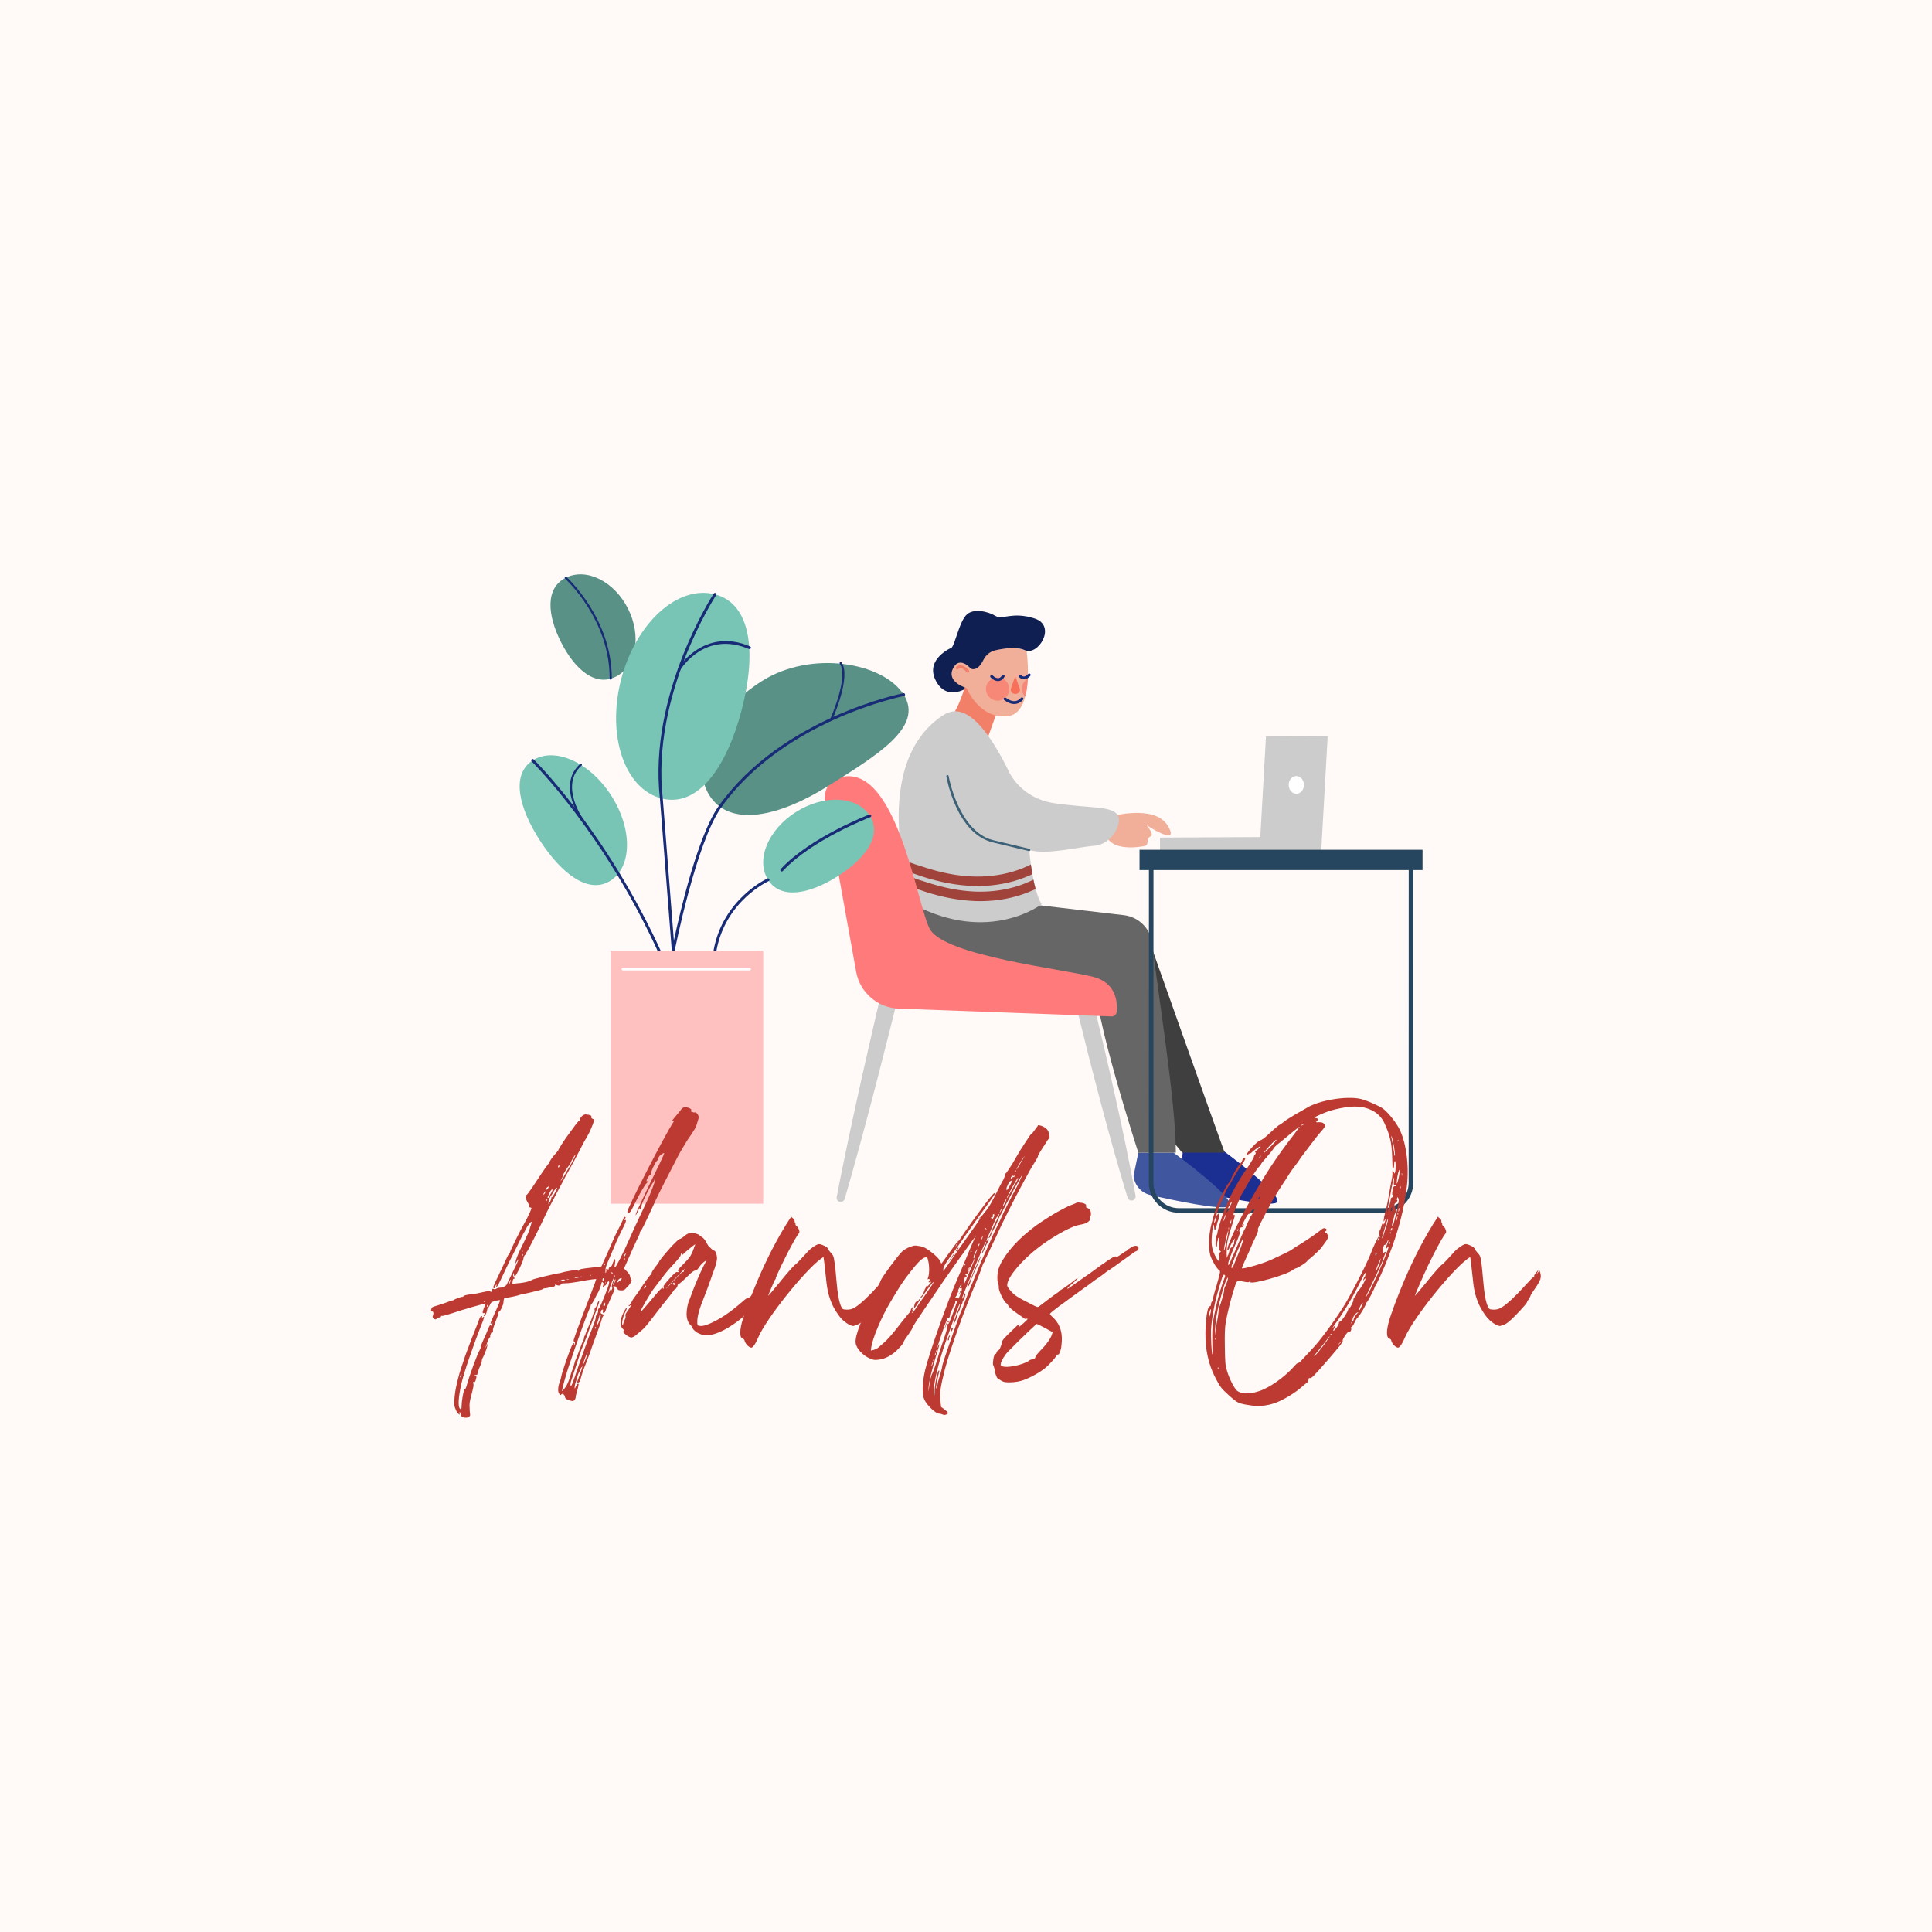 <svg xmlns="http://www.w3.org/2000/svg" xmlns:xlink="http://www.w3.org/1999/xlink" width="500" zoomAndPan="magnify" viewBox="0 0 375 375" height="500" preserveAspectRatio="xMidYMid meet" version="1.0"><defs><g/><clipPath id="dfb9bb4882"><path d="M 221 164 L 276.141 164 L 276.141 169 L 221 169 Z M 221 164 " clip-rule="nonzero"/></clipPath><clipPath id="87631a19af"><path d="M 222 166 L 275 166 L 275 235.387 L 222 235.387 Z M 222 166 " clip-rule="nonzero"/></clipPath><clipPath id="6d1f2db53c"><path d="M 174.402 167.004 L 205.734 167.004 L 205.734 174.969 L 174.402 174.969 Z M 174.402 167.004 " clip-rule="nonzero"/></clipPath><clipPath id="ee9f4042c7"><path d="M 182.355 139.312 C 184.457 137.773 188.453 135.203 195.488 149.062 C 195.488 149.062 197.551 154.898 204.758 155.926 C 211.387 156.871 215.422 156.453 216.785 157.996 C 218.148 159.535 215.832 163.898 212.484 164.152 C 209.137 164.41 203.02 166.004 199.77 164.977 C 199.77 164.977 200.383 172.676 202.184 175.5 C 202.184 175.5 192.02 183.383 177.207 175.5 C 177.207 175.5 168.324 149.578 182.355 139.312 Z M 182.355 139.312 " clip-rule="nonzero"/></clipPath><clipPath id="74e4684750"><path d="M 174.402 164.07 L 205.246 164.07 L 205.246 172 L 174.402 172 Z M 174.402 164.07 " clip-rule="nonzero"/></clipPath><clipPath id="892cf67e8b"><path d="M 182.355 139.312 C 184.457 137.773 188.453 135.203 195.488 149.062 C 195.488 149.062 197.551 154.898 204.758 155.926 C 211.387 156.871 215.422 156.453 216.785 157.996 C 218.148 159.535 215.832 163.898 212.484 164.152 C 209.137 164.41 203.02 166.004 199.77 164.977 C 199.77 164.977 200.383 172.676 202.184 175.5 C 202.184 175.5 192.02 183.383 177.207 175.5 C 177.207 175.5 168.324 149.578 182.355 139.312 Z M 182.355 139.312 " clip-rule="nonzero"/></clipPath></defs><rect x="-37.5" width="450" fill="#ffffff" y="-37.5" height="450" fill-opacity="1"/><rect x="-37.5" width="450" fill="#fff9f7" y="-37.5" height="450" fill-opacity="1"/><path fill="#599186" d="M 121.883 118.113 C 124.566 123.418 123.504 129.34 119.52 131.344 C 115.531 133.344 111.574 129.941 108.895 124.641 C 106.215 119.34 105.82 114.148 109.809 112.145 C 113.797 110.141 119.203 112.812 121.883 118.113 " fill-opacity="1" fill-rule="nonzero"/><path fill="#1b2f92" d="M 229.602 223.16 L 237.012 223.035 C 237.012 223.035 249.75 232.348 247.746 233.445 C 246.285 234.246 237.309 232.355 232.52 231.262 C 230.727 230.852 229.406 229.34 229.246 227.52 L 229.602 223.16 " fill-opacity="1" fill-rule="nonzero"/><path fill="#4057a0" d="M 220.949 223.73 L 227.789 223.73 C 227.789 223.73 240.527 233.043 238.523 234.145 C 237.066 234.945 228.09 233.051 223.297 231.957 C 221.508 231.551 220.184 230.039 220.027 228.215 L 220.949 223.73 " fill-opacity="1" fill-rule="nonzero"/><path fill="#3f3f3f" d="M 223.832 184.758 C 223.832 184.758 235.984 219.02 237.707 223.73 L 229.461 223.73 L 223.832 216.91 L 223.832 184.758 " fill-opacity="1" fill-rule="nonzero"/><path fill="#666666" d="M 205.234 190.812 C 203.035 191 200.848 191.316 198.668 191.66 C 195.699 192.125 192.668 192.09 189.723 191.473 C 175.969 188.605 178.801 176.203 178.801 176.203 L 198.703 175.359 L 218.16 177.637 C 221.039 177.977 223.309 180.242 223.637 183.109 C 224.73 192.652 228.23 213.859 228.23 223.73 L 220.949 223.73 C 220.949 223.73 211.969 196.07 212.707 190.18 L 205.234 190.812 " fill-opacity="1" fill-rule="nonzero"/><path fill="#cccccc" d="M 245.727 142.938 L 244.625 162.477 L 225.145 162.578 L 225.16 165.266 L 256.453 165.074 L 257.703 142.875 L 245.727 142.938 " fill-opacity="1" fill-rule="nonzero"/><path fill="#ffffff" d="M 253.094 152.344 C 253.098 153.293 252.441 154.066 251.621 154.07 C 250.805 154.074 250.137 153.309 250.133 152.359 C 250.129 151.41 250.789 150.637 251.605 150.633 C 252.422 150.629 253.09 151.395 253.094 152.344 " fill-opacity="1" fill-rule="nonzero"/><g clip-path="url(#dfb9bb4882)"><path fill="#25465e" d="M 221.184 168.883 L 276.117 168.883 L 276.117 164.945 L 221.184 164.945 L 221.184 168.883 " fill-opacity="1" fill-rule="nonzero"/></g><g clip-path="url(#87631a19af)"><path fill="#25465e" d="M 223.891 167.484 L 223.879 229.605 C 223.879 232.309 226.086 234.508 228.797 234.508 L 268.504 234.508 C 271.215 234.508 273.422 232.309 273.422 229.605 L 273.434 167.484 Z M 222.992 229.605 L 223.008 167.043 L 223.008 166.605 L 274.32 166.605 L 274.309 229.605 C 274.309 232.793 271.703 235.391 268.504 235.391 L 228.797 235.391 C 225.598 235.391 222.992 232.793 222.992 229.605 " fill-opacity="1" fill-rule="nonzero"/></g><path fill="#101f51" d="M 184.703 125.715 C 184.703 125.715 179.516 127.883 181.605 132.047 C 183.695 136.211 187.625 133.547 187.625 133.547 L 189.5 128.633 L 184.703 125.715 " fill-opacity="1" fill-rule="nonzero"/><path fill="#f28069" d="M 187.57 132.508 C 187.57 132.508 186.312 136.602 185.348 138.066 L 191.836 142.871 L 193.941 136.996 L 187.57 132.508 " fill-opacity="1" fill-rule="nonzero"/><path fill="#f1af99" d="M 215.309 158.543 C 215.309 158.543 224.078 155.988 226.66 160.266 C 229.238 164.543 222.539 160.164 222.539 160.164 C 222.539 160.164 224.16 162.031 223.312 162.355 C 222.465 162.684 223.066 163.996 222.234 164.188 C 221.402 164.379 216.828 165.172 215.121 162.934 L 215.309 158.543 " fill-opacity="1" fill-rule="nonzero"/><path fill="#cccccc" d="M 182.355 139.309 C 184.457 137.773 188.453 135.203 195.488 149.062 C 195.488 149.062 197.551 154.898 204.758 155.926 C 211.387 156.871 215.422 156.453 216.785 157.992 C 218.148 159.535 215.832 163.898 212.484 164.152 C 209.137 164.41 203.02 166.004 199.77 164.977 C 199.77 164.977 200.383 172.676 202.184 175.5 C 202.184 175.5 192.02 183.383 177.207 175.5 C 177.207 175.5 168.324 149.578 182.355 139.309 " fill-opacity="1" fill-rule="nonzero"/><g clip-path="url(#6d1f2db53c)"><g clip-path="url(#ee9f4042c7)"><path fill="#a0433a" d="M 205.414 169.758 C 200.637 173.684 194.492 175.273 188.359 174.848 C 184.957 174.609 181.613 173.828 178.406 172.688 C 175.797 171.762 172.906 170.805 171.348 168.375 C 170.703 167.375 172.301 166.449 172.941 167.445 C 174.406 169.723 177.766 170.57 180.203 171.355 C 183.066 172.273 186.035 172.906 189.047 173.047 C 194.438 173.293 199.898 171.914 204.109 168.457 C 205.02 167.707 206.332 169.004 205.414 169.758 " fill-opacity="1" fill-rule="nonzero"/></g></g><g clip-path="url(#74e4684750)"><g clip-path="url(#892cf67e8b)"><path fill="#a0433a" d="M 204.895 166.824 C 200.117 170.75 193.973 172.34 187.844 171.914 C 184.438 171.68 181.094 170.895 177.887 169.754 C 175.277 168.828 172.387 167.871 170.828 165.441 C 170.184 164.441 171.781 163.516 172.422 164.512 C 173.887 166.789 177.246 167.637 179.684 168.422 C 182.547 169.344 185.516 169.977 188.527 170.113 C 193.918 170.363 199.379 168.984 203.59 165.523 C 204.5 164.773 205.812 166.07 204.895 166.824 " fill-opacity="1" fill-rule="nonzero"/></g></g><path fill="#3c6177" d="M 199.77 165.195 C 199.871 165.195 199.961 165.129 199.984 165.027 C 200.012 164.91 199.941 164.789 199.82 164.762 L 192.836 163.094 C 186.074 161.48 184.137 150.727 184.121 150.621 C 184.098 150.5 183.984 150.418 183.863 150.441 C 183.742 150.461 183.664 150.574 183.684 150.695 C 183.762 151.148 185.688 161.84 192.734 163.52 L 199.719 165.191 C 199.734 165.195 199.754 165.195 199.77 165.195 " fill-opacity="1" fill-rule="nonzero"/><path fill="#cccccc" d="M 173.781 185.16 C 173.336 185.312 173.09 185.512 172.898 185.727 C 172.707 185.941 172.613 186.18 172.562 186.426 L 172.211 187.902 L 171.512 190.855 L 170.109 196.762 C 169.211 200.707 168.277 204.645 167.406 208.594 L 166.094 214.52 L 164.812 220.453 C 163.988 224.418 163.152 228.379 162.402 232.359 C 162.32 232.789 162.605 233.203 163.035 233.281 C 163.441 233.355 163.828 233.113 163.945 232.727 C 165.094 228.844 166.156 224.938 167.227 221.035 L 168.797 215.168 L 170.328 209.297 C 171.355 205.379 172.324 201.453 173.32 197.531 L 174.766 191.637 L 175.488 188.688 L 175.852 187.215 C 175.922 186.973 175.941 186.719 175.871 186.441 C 175.801 186.164 175.668 185.871 175.344 185.535 C 174.93 185.102 174.312 184.977 173.781 185.16 " fill-opacity="1" fill-rule="nonzero"/><path fill="#cccccc" d="M 209.812 195.277 C 209.477 195.566 209.336 195.805 209.25 196.031 C 209.168 196.254 209.176 196.457 209.234 196.648 L 209.523 197.809 L 210.102 200.133 L 211.254 204.773 C 212.055 207.859 212.828 210.957 213.66 214.035 L 214.898 218.656 L 216.176 223.27 C 217.051 226.34 217.922 229.41 218.871 232.461 C 219.004 232.879 219.449 233.113 219.867 232.984 C 220.254 232.863 220.48 232.477 220.414 232.09 C 219.855 228.941 219.219 225.816 218.586 222.688 L 217.602 218.004 L 216.578 213.328 C 215.902 210.211 215.168 207.109 214.461 204 L 213.352 199.344 L 212.801 197.02 L 212.523 195.855 C 212.484 195.656 212.402 195.473 212.223 195.312 C 212.043 195.148 211.809 195 211.379 194.902 C 210.809 194.766 210.23 194.93 209.812 195.277 " fill-opacity="1" fill-rule="nonzero"/><path fill="#ff7b7b" d="M 160.18 155.34 L 166.176 188.609 C 166.902 192.641 170.352 195.625 174.461 195.773 L 215.754 197.285 C 216.262 197.301 216.695 196.926 216.746 196.422 C 216.918 194.656 216.746 190.789 212.227 189.613 C 206.305 188.074 183.297 185.539 180.465 180.309 C 177.973 175.711 173.988 147.371 162.781 150.98 C 160.941 151.57 159.84 153.445 160.18 155.34 " fill-opacity="1" fill-rule="nonzero"/><path fill="#f1af99" d="M 187.625 133.547 C 187.625 133.547 189.965 139.496 195.477 139.02 C 197.406 138.855 198.445 137.258 198.984 135.238 C 199.043 135.023 199.098 134.801 199.145 134.578 C 199.34 133.656 199.441 132.676 199.488 131.723 C 199.504 131.496 199.508 131.27 199.512 131.043 C 199.57 128.48 199.262 126.301 199.262 126.301 L 191.398 124.051 L 188.473 129.801 C 188.473 129.801 186.207 127.133 184.949 129.801 C 183.699 132.465 187.625 133.547 187.625 133.547 " fill-opacity="1" fill-rule="nonzero"/><path fill="#101f51" d="M 188.469 129.797 C 188.469 129.797 189.723 130.477 190.863 128.113 C 191.316 127.168 192.152 126.461 193.176 126.223 C 194.852 125.836 197.336 125.477 198.922 126.203 C 201.496 127.383 205.172 121.469 200.828 120.051 C 196.48 118.637 194.555 120.387 193.219 119.551 C 191.887 118.719 188.793 117.902 187.457 119.477 C 186.121 121.051 185.375 125.051 184.703 125.715 L 188.469 129.797 " fill-opacity="1" fill-rule="nonzero"/><path fill="#f7715a" d="M 197.047 131.223 L 197.938 133.66 C 198.125 134.172 197.688 134.695 197.074 134.695 C 196.473 134.695 196.035 134.184 196.211 133.676 L 197.047 131.223 " fill-opacity="1" fill-rule="nonzero"/><path fill="#f78777" d="M 191.379 133.746 C 191.379 134.988 192.391 136 193.637 136 C 194.887 136 195.898 134.988 195.898 133.746 C 195.898 132.5 194.887 131.492 193.637 131.492 C 192.391 131.492 191.379 132.5 191.379 133.746 " fill-opacity="1" fill-rule="nonzero"/><path fill="#f78777" d="M 198.355 133.68 C 198.355 134.281 198.598 134.832 198.984 135.238 C 199.043 135.023 199.098 134.801 199.145 134.578 C 199.34 133.656 199.445 132.672 199.488 131.723 C 198.812 132.113 198.355 132.844 198.355 133.68 " fill-opacity="1" fill-rule="nonzero"/><path fill="#182b77" d="M 196.852 136.645 C 196.969 136.645 197.078 136.637 197.191 136.617 C 198.09 136.477 198.566 135.816 198.586 135.789 C 198.672 135.664 198.645 135.492 198.516 135.402 C 198.395 135.316 198.223 135.348 198.133 135.469 C 198.121 135.484 197.758 135.977 197.098 136.074 C 196.535 136.16 195.914 135.945 195.25 135.441 C 195.129 135.348 194.957 135.375 194.863 135.496 C 194.77 135.617 194.793 135.789 194.914 135.883 C 195.586 136.387 196.234 136.645 196.852 136.645 " fill-opacity="1" fill-rule="nonzero"/><path fill="#182b77" d="M 198.742 131.859 C 198.77 131.859 198.797 131.859 198.82 131.855 C 199.496 131.812 199.969 131.199 199.988 131.172 C 200.082 131.051 200.059 130.875 199.934 130.785 C 199.812 130.695 199.641 130.719 199.547 130.836 C 199.543 130.84 199.203 131.281 198.781 131.305 C 198.578 131.32 198.379 131.23 198.176 131.027 C 198.07 130.922 197.895 130.922 197.785 131.027 C 197.676 131.137 197.676 131.309 197.785 131.418 C 198.078 131.711 198.398 131.859 198.742 131.859 " fill-opacity="1" fill-rule="nonzero"/><path fill="#182b77" d="M 193.707 132.199 C 193.785 132.199 193.867 132.191 193.945 132.176 C 194.637 132.047 194.957 131.367 194.973 131.34 C 195.035 131.199 194.977 131.039 194.836 130.973 C 194.699 130.91 194.535 130.969 194.469 131.105 C 194.465 131.117 194.246 131.559 193.836 131.637 C 193.512 131.699 193.105 131.512 192.664 131.094 C 192.555 130.988 192.379 130.996 192.273 131.105 C 192.168 131.215 192.172 131.391 192.285 131.496 C 192.777 131.965 193.258 132.199 193.707 132.199 " fill-opacity="1" fill-rule="nonzero"/><path fill="#f28069" d="M 187.859 130.574 C 187.922 130.574 187.98 130.555 188.031 130.516 C 188.148 130.422 188.172 130.246 188.078 130.129 C 188.047 130.09 187.324 129.191 186.5 129.129 C 186.172 129.102 185.863 129.215 185.609 129.453 C 185.496 129.559 185.492 129.734 185.594 129.844 C 185.699 129.957 185.875 129.961 185.984 129.859 C 186.129 129.727 186.281 129.672 186.457 129.68 C 186.941 129.715 187.477 130.262 187.641 130.473 C 187.699 130.539 187.777 130.574 187.859 130.574 " fill-opacity="1" fill-rule="nonzero"/><path fill="#599186" d="M 147.918 132.172 C 138.324 138.207 133.758 148.168 137.715 154.414 C 141.672 160.66 151.215 158.555 160.809 152.52 C 170.398 146.48 179.355 141.07 175.398 134.824 C 171.441 128.578 157.508 126.133 147.918 132.172 " fill-opacity="1" fill-rule="nonzero"/><path fill="#78c4b5" d="M 120.586 131.773 C 117.715 142.711 121.195 153.098 128.367 154.969 C 135.535 156.84 141.066 148.809 143.941 137.871 C 146.816 126.934 145.945 117.23 138.773 115.359 C 131.605 113.488 123.461 120.836 120.586 131.773 " fill-opacity="1" fill-rule="nonzero"/><path fill="#78c4b5" d="M 154.543 157.578 C 149.086 161.008 146.645 166.914 149.082 170.77 C 151.523 174.629 157.035 173.574 162.488 170.145 C 167.945 166.715 171.277 162.215 168.836 158.355 C 166.395 154.5 159.996 154.152 154.543 157.578 " fill-opacity="1" fill-rule="nonzero"/><path fill="#78c4b5" d="M 118.594 154.348 C 122.77 160.789 122.727 168.219 118.504 170.938 C 114.281 173.652 109.008 169.645 104.836 163.199 C 100.66 156.758 99.164 150.32 103.387 147.602 C 107.613 144.883 114.418 147.902 118.594 154.348 " fill-opacity="1" fill-rule="nonzero"/><path fill="#182b77" d="M 130.555 186.582 L 130.945 184.598 C 130.988 184.387 135.117 163.57 139.969 156.754 C 152.062 139.754 175.219 135.141 175.449 135.094 C 175.602 135.066 175.699 134.922 175.668 134.773 C 175.641 134.621 175.496 134.52 175.348 134.551 C 175.109 134.598 151.742 139.25 139.516 156.434 C 135.422 162.191 131.945 177.207 130.797 182.578 L 128.641 154.949 C 126.371 134.887 138.879 115.703 139.004 115.512 C 139.09 115.383 139.055 115.211 138.926 115.129 C 138.797 115.043 138.625 115.078 138.543 115.207 C 138.414 115.398 125.797 134.754 128.09 155 L 130.555 186.582 " fill-opacity="1" fill-rule="nonzero"/><path fill="#182b77" d="M 138.773 184.82 C 138.906 184.82 139.023 184.727 139.047 184.594 C 140.812 174.824 149.109 171.062 149.195 171.023 C 149.336 170.961 149.398 170.797 149.336 170.66 C 149.273 170.52 149.109 170.457 148.969 170.52 C 148.883 170.555 140.32 174.441 138.5 184.496 C 138.473 184.645 138.574 184.789 138.727 184.816 C 138.742 184.82 138.758 184.82 138.773 184.82 " fill-opacity="1" fill-rule="nonzero"/><path fill="#182b77" d="M 128.398 185.828 C 128.438 185.828 128.477 185.82 128.512 185.805 C 128.652 185.742 128.715 185.578 128.652 185.441 C 117.855 161.438 103.723 147.539 103.582 147.402 C 103.473 147.297 103.297 147.297 103.188 147.406 C 103.082 147.516 103.086 147.691 103.195 147.797 C 103.336 147.934 117.395 161.766 128.145 185.664 C 128.191 185.77 128.293 185.828 128.398 185.828 " fill-opacity="1" fill-rule="nonzero"/><path fill="#182b77" d="M 151.742 169.156 C 151.816 169.156 151.891 169.129 151.945 169.066 C 157.539 162.988 168.82 158.656 168.934 158.617 C 169.078 158.562 169.148 158.402 169.094 158.258 C 169.039 158.117 168.879 158.047 168.738 158.098 C 168.625 158.141 157.219 162.52 151.539 168.695 C 151.434 168.809 151.441 168.98 151.555 169.086 C 151.605 169.133 151.676 169.156 151.742 169.156 " fill-opacity="1" fill-rule="nonzero"/><path fill="#182b77" d="M 131.832 130.129 C 131.926 130.129 132.016 130.082 132.066 129.996 C 132.262 129.684 136.879 122.352 145.367 125.969 C 145.508 126.031 145.668 125.965 145.73 125.824 C 145.789 125.684 145.723 125.523 145.582 125.461 C 136.648 121.652 131.645 129.629 131.594 129.707 C 131.516 129.84 131.559 130.008 131.688 130.086 C 131.734 130.113 131.781 130.129 131.832 130.129 " fill-opacity="1" fill-rule="nonzero"/><path fill="#182b77" d="M 161.348 139.809 C 161.43 139.809 161.504 139.762 161.539 139.684 C 161.691 139.348 165.258 131.336 163.344 128.582 C 163.277 128.488 163.152 128.465 163.055 128.527 C 162.961 128.594 162.938 128.723 163.004 128.816 C 164.789 131.383 161.199 139.438 161.16 139.516 C 161.113 139.621 161.16 139.742 161.266 139.789 C 161.293 139.801 161.32 139.809 161.348 139.809 " fill-opacity="1" fill-rule="nonzero"/><path fill="#182b77" d="M 113.078 159.406 C 113.121 159.406 113.164 159.391 113.199 159.367 C 113.293 159.301 113.312 159.172 113.246 159.078 C 113.199 159.016 108.527 152.434 112.891 148.578 C 112.973 148.504 112.98 148.375 112.906 148.289 C 112.832 148.203 112.699 148.195 112.617 148.273 C 107.973 152.371 112.863 159.25 112.914 159.32 C 112.953 159.375 113.016 159.406 113.078 159.406 " fill-opacity="1" fill-rule="nonzero"/><path fill="#182b77" d="M 118.539 131.93 C 118.652 131.93 118.742 131.84 118.742 131.727 C 118.812 120.066 110.035 112.07 109.945 111.992 C 109.863 111.914 109.73 111.922 109.656 112.008 C 109.578 112.09 109.586 112.219 109.672 112.297 C 109.758 112.375 118.398 120.25 118.332 131.723 C 118.332 131.836 118.422 131.93 118.535 131.93 C 118.535 131.93 118.535 131.93 118.539 131.93 " fill-opacity="1" fill-rule="nonzero"/><path fill="#ffc0c0" d="M 118.539 233.637 L 148.137 233.637 L 148.137 184.543 L 118.539 184.543 L 118.539 233.637 " fill-opacity="1" fill-rule="nonzero"/><path fill="#ffffff" d="M 120.93 188.359 L 145.473 188.359 C 145.629 188.359 145.75 188.238 145.75 188.086 C 145.75 187.934 145.629 187.809 145.473 187.809 L 120.93 187.809 C 120.777 187.809 120.652 187.934 120.652 188.086 C 120.652 188.238 120.777 188.359 120.93 188.359 " fill-opacity="1" fill-rule="nonzero"/><g fill="#bc3a31" fill-opacity="1"><g transform="translate(85.04, 271.564)"><g><path d="M 45.625 -53.957 C 45.84 -54.047 45.84 -54.047 45.625 -53.699 C 44.02 -51.312 36.727 -37.07 36.727 -36.379 C 36.727 -36.246 36.855 -36.16 36.984 -36.16 C 37.246 -36.203 37.418 -36.422 37.855 -37.332 C 39.156 -39.98 40.152 -41.672 40.5 -41.934 C 40.676 -42.109 40.848 -42.281 40.848 -42.367 C 40.848 -42.453 40.762 -42.453 40.633 -42.324 C 40.5 -42.195 40.457 -42.195 40.457 -42.367 C 40.457 -42.672 40.938 -43.453 41.109 -43.453 C 41.238 -43.453 41.328 -43.582 41.328 -43.844 C 41.328 -44.277 42.238 -46.145 42.543 -46.32 C 42.629 -46.363 42.715 -46.535 42.715 -46.664 C 42.715 -46.754 42.801 -46.969 42.934 -47.145 C 43.238 -47.492 43.887 -47.883 43.887 -47.707 C 43.887 -47.664 43.539 -46.84 43.105 -45.93 C 42.062 -43.844 39.895 -39.328 39.328 -38.07 C 38.59 -36.551 38.289 -35.77 38.332 -35.684 C 38.418 -35.641 38.98 -36.77 38.98 -37.027 C 38.98 -37.117 39.027 -37.07 39.113 -36.984 C 39.199 -36.855 39.242 -36.855 39.371 -37.07 C 39.461 -37.203 39.504 -37.461 39.504 -37.637 C 39.504 -37.984 41.152 -41.328 41.586 -41.848 C 41.762 -42.062 41.934 -42.324 41.934 -42.41 C 41.934 -42.5 41.977 -42.629 42.062 -42.715 C 42.41 -42.977 41.328 -40.023 40.285 -37.898 C 38.156 -33.383 37.809 -32.645 37.027 -30.863 C 35.988 -28.477 34.555 -25.656 34.336 -25.57 C 34.164 -25.523 34.164 -25.613 34.25 -25.828 C 34.293 -26.004 34.336 -26.395 34.379 -26.695 C 34.426 -27.434 34.164 -27.262 33.902 -26.395 C 33.773 -25.961 33.645 -25.742 33.426 -25.656 C 33.207 -25.613 33.121 -25.438 33.078 -25.18 C 33.078 -24.961 33.035 -24.918 33.035 -25.047 C 32.992 -25.18 32.863 -25.266 32.773 -25.266 C 32.602 -25.266 32.602 -25.223 32.602 -25.09 C 32.688 -25.004 32.645 -24.789 32.602 -24.613 C 32.516 -24.352 32.469 -24.441 32.469 -24.961 C 32.469 -25.48 32.645 -26.004 33.469 -27.871 C 33.988 -29.129 34.469 -30.172 34.469 -30.258 C 34.469 -30.301 34.902 -31.211 35.422 -32.297 C 36.551 -34.512 36.637 -34.816 36.246 -34.77 C 35.988 -34.727 35.988 -34.727 36.203 -34.945 C 36.336 -35.074 36.422 -35.25 36.379 -35.293 C 36.203 -35.422 36.031 -35.422 36.031 -35.25 C 36.031 -35.16 35.684 -34.336 35.207 -33.426 C 34.727 -32.516 33.988 -30.996 33.598 -29.996 C 33.164 -29.043 32.602 -27.695 32.254 -27 L 31.688 -25.742 L 29.824 -25.523 C 27.871 -25.309 27.391 -25.223 27.391 -25.004 C 27.391 -24.875 27 -24.875 26.957 -25.047 C 26.914 -25.133 24.441 -24.742 23.918 -24.527 C 23.789 -24.484 23.613 -24.441 23.527 -24.441 C 22.922 -24.395 18.406 -23.312 18.188 -23.137 C 17.84 -22.879 17.016 -22.66 15.93 -22.531 C 15.281 -22.488 14.672 -22.398 14.586 -22.355 C 14.414 -22.27 14.367 -22.355 14.457 -22.832 C 14.5 -23.18 14.586 -23.355 14.672 -23.355 C 14.891 -23.312 14.891 -23.398 14.672 -23.746 C 14.543 -23.961 14.5 -24.137 14.586 -24.309 C 14.672 -24.527 14.715 -24.527 14.715 -24.223 C 14.715 -24.004 14.805 -23.832 14.891 -23.832 C 15.105 -23.832 16.453 -26.609 16.539 -27.176 C 16.582 -27.609 16.801 -28.043 16.973 -28.043 C 17.059 -28.043 17.105 -28.172 17.105 -28.305 C 17.105 -28.434 17.148 -28.562 17.234 -28.605 C 17.363 -28.652 19.84 -33.555 20.793 -35.641 C 21.141 -36.422 22.184 -38.418 23.051 -40.066 C 23.961 -41.762 24.699 -43.148 24.699 -43.191 C 24.699 -43.191 25.047 -43.801 25.438 -44.496 C 25.871 -45.234 26.695 -46.797 27.305 -47.969 C 27.914 -49.184 28.562 -50.398 28.781 -50.703 C 28.953 -51.008 29.215 -51.527 29.387 -51.832 C 29.777 -52.656 30.301 -54.047 30.301 -54.176 C 30.301 -54.219 30.172 -54.348 29.996 -54.395 C 29.777 -54.48 29.691 -54.609 29.734 -54.785 C 29.824 -55.043 29.477 -55.176 28.652 -55.262 C 28.215 -55.305 27.523 -54.695 27.523 -54.262 C 27.523 -54.133 27.434 -54.047 27.391 -54.047 C 27.305 -54.047 26.828 -53.48 26.305 -52.742 C 25.785 -52.047 25.309 -51.355 25.223 -51.266 C 24.875 -50.875 23.223 -48.316 23.312 -48.273 C 23.312 -48.273 23.18 -48.055 22.922 -47.793 C 22.312 -47.145 21.617 -46.188 21.617 -45.973 C 21.617 -45.84 21.574 -45.754 21.531 -45.754 C 21.402 -45.754 20.75 -44.844 18.406 -41.281 C 17.84 -40.457 17.32 -39.719 17.234 -39.676 C 16.93 -39.59 16.973 -38.809 17.32 -38.289 C 17.496 -38.027 17.668 -37.68 17.668 -37.508 C 17.668 -37.332 17.711 -37.203 17.84 -37.203 C 17.93 -37.203 18.059 -37.16 18.102 -37.117 C 18.188 -36.984 17.539 -35.555 16.711 -34.078 C 15.758 -32.426 13.891 -28.605 13.934 -28.434 C 13.977 -28.305 13.934 -28.215 13.848 -28.262 C 13.762 -28.262 13.5 -27.824 13.238 -27.219 C 12.938 -26.609 12.285 -25.18 11.719 -24.004 C 10.594 -21.66 10.594 -21.617 10.809 -21.531 C 10.895 -21.488 10.984 -21.531 10.984 -21.66 C 10.984 -21.75 11.07 -21.922 11.199 -22.094 C 11.418 -22.312 11.418 -22.312 11.328 -22.051 C 11.242 -21.793 11.242 -21.75 11.375 -21.793 C 11.461 -21.793 11.98 -22.746 12.504 -23.918 C 13.023 -25.047 13.586 -26.219 13.719 -26.48 C 14.02 -27.043 15.977 -30.953 16.234 -31.516 C 16.367 -31.734 16.496 -31.992 16.539 -32.125 C 16.625 -32.211 16.844 -32.645 17.059 -33.035 C 17.406 -33.816 18.277 -34.816 18.145 -34.25 C 18.102 -34.121 17.973 -33.73 17.887 -33.426 C 17.668 -32.559 17.449 -32.078 15.844 -28.824 C 15.453 -28 15.105 -27.086 15.062 -26.785 L 14.977 -26.262 L 15.324 -26.785 C 15.887 -27.652 15.586 -26.871 14.5 -24.699 C 13.977 -23.613 13.457 -22.574 13.371 -22.355 C 13.238 -21.965 12.59 -21.617 11.938 -21.617 C 11.719 -21.617 11.461 -21.531 11.328 -21.445 C 11.113 -21.312 10.984 -21.27 10.809 -21.359 C 10.547 -21.488 10.418 -21.359 10.504 -21.055 C 10.637 -20.793 10.203 -20.75 9.984 -20.969 C 9.898 -21.012 9.375 -20.922 8.637 -20.75 C 7.988 -20.578 7.031 -20.402 6.512 -20.359 C 5.555 -20.273 4.863 -20.098 4.863 -19.883 C 4.863 -19.84 4.773 -19.797 4.73 -19.84 C 4.602 -19.926 3.301 -19.449 3.039 -19.23 C 2.996 -19.188 2.863 -19.145 2.734 -19.145 C 2.648 -19.145 2.172 -18.969 1.738 -18.797 C 1.301 -18.621 0.477 -18.363 -0.086 -18.188 C -1.258 -17.84 -1.215 -17.84 -1.348 -17.363 C -1.391 -17.105 -1.391 -17.016 -1.215 -17.016 C -0.91 -17.016 -0.824 -16.711 -1 -16.234 C -1.129 -15.93 -1.086 -15.844 -0.91 -15.672 C -0.609 -15.41 -0.434 -15.41 -0.219 -15.672 C -0.129 -15.758 0.086 -15.844 0.262 -15.844 C 0.434 -15.844 0.562 -15.93 0.562 -16.062 C 0.562 -16.148 0.652 -16.191 0.781 -16.148 C 0.91 -16.105 1.781 -16.367 2.734 -16.668 C 4.602 -17.32 9.16 -18.621 9.203 -18.535 C 9.246 -18.535 9.117 -18.145 8.898 -17.711 C 8.594 -16.93 8.551 -16.539 8.855 -16.711 C 8.898 -16.758 8.984 -16.711 9.027 -16.668 C 9.074 -16.582 9.074 -16.496 8.984 -16.453 C 8.812 -16.32 8.812 -16.105 8.984 -16.105 C 9.117 -16.105 9.508 -16.973 9.508 -17.277 C 9.508 -17.406 9.551 -17.539 9.637 -17.582 C 9.68 -17.625 9.855 -17.887 10.027 -18.23 C 10.246 -18.797 10.332 -18.84 11.113 -19.059 C 11.547 -19.188 11.98 -19.23 12.023 -19.188 C 12.066 -19.145 11.766 -18.363 10.504 -15.586 C 10.113 -14.758 10.07 -14.324 10.375 -14.758 C 10.504 -14.934 10.547 -14.934 10.547 -14.805 C 10.547 -14.672 10.504 -14.5 10.375 -14.367 C 10.246 -14.195 10.203 -14.152 10.203 -14.281 C 10.203 -14.629 9.941 -14.238 9.637 -13.457 C 9.465 -13.023 9.117 -12.156 8.812 -11.547 C 8.551 -10.984 8.293 -10.332 8.293 -10.203 C 8.293 -10.027 8.203 -9.723 8.117 -9.594 C 7.684 -8.984 6.078 -4.602 5.512 -2.52 C 5.426 -2.215 5.297 -1.953 5.254 -1.953 C 5.211 -1.953 5.121 -1.867 5.035 -1.738 C 4.863 -1.215 4.559 0.52 4.559 1.258 C 4.559 1.953 4.473 2.129 4.211 1.824 C 3.82 1.348 3.949 -0.434 4.516 -2.996 C 4.992 -5.078 6.73 -10.203 8.422 -14.457 C 8.984 -15.801 9.074 -16.32 8.637 -15.801 C 8.422 -15.539 8.422 -15.539 8.508 -15.801 C 8.684 -16.367 8.203 -16.148 7.988 -15.539 C 7.902 -15.238 7.25 -13.586 6.555 -11.852 C 5.902 -10.113 5.164 -8.203 4.992 -7.598 C 4.559 -6.293 4.039 -4.73 3.992 -4.43 C 3.949 -4.34 3.777 -3.602 3.602 -2.82 C 3.387 -1.996 3.211 -0.781 3.168 -0.043 C 3.082 1.129 3.125 1.348 3.387 1.953 C 3.516 2.344 3.777 2.734 3.949 2.863 C 4.211 3.082 4.211 3.082 4.168 2.82 C 4.125 2.648 4.125 2.52 4.211 2.52 C 4.254 2.52 4.34 2.691 4.383 2.91 C 4.473 3.387 4.645 3.516 5.164 3.602 C 5.383 3.602 5.688 3.602 5.773 3.559 C 6.035 3.516 6.293 3.125 6.207 2.996 C 6.207 2.953 6.121 2.43 6.121 1.824 C 6.035 0.91 6.121 0.477 6.469 -0.824 C 6.902 -2.562 6.945 -2.691 6.816 -3.082 C 6.73 -3.301 6.73 -3.344 6.945 -3.301 C 7.121 -3.254 7.207 -3.344 7.336 -3.82 C 7.512 -4.43 7.465 -4.602 7.164 -4.516 C 7.031 -4.473 6.988 -4.516 7.031 -4.559 C 7.074 -4.645 7.25 -4.688 7.379 -4.688 C 7.555 -4.688 7.641 -4.773 7.641 -4.949 C 7.641 -5.121 8.074 -6.336 8.336 -6.816 C 8.379 -6.945 8.465 -7.164 8.465 -7.336 C 8.465 -7.465 8.508 -7.684 8.551 -7.812 C 8.855 -8.293 9.508 -9.941 9.551 -10.332 L 9.637 -10.809 L 9.375 -10.289 C 9.074 -9.68 9.117 -9.898 9.594 -11.156 C 9.766 -11.633 9.984 -12.023 10.07 -11.98 C 10.113 -11.938 10.113 -12.023 10.113 -12.156 C 10.07 -12.285 10.156 -12.59 10.332 -12.895 C 10.504 -13.238 10.547 -13.328 10.504 -13.066 C 10.461 -12.805 10.461 -12.805 10.594 -12.98 C 10.637 -13.109 10.68 -13.285 10.637 -13.328 C 10.594 -13.457 10.766 -14.109 11.418 -15.758 C 11.633 -16.277 11.719 -16.711 11.676 -16.801 C 11.676 -16.844 11.719 -16.93 11.852 -16.973 C 12.113 -17.105 12.633 -18.188 12.676 -18.754 C 12.719 -19.492 12.805 -19.664 13.152 -19.664 C 13.586 -19.664 15.758 -20.141 15.977 -20.273 C 16.062 -20.316 16.234 -20.359 16.367 -20.402 C 16.539 -20.402 17.059 -20.488 17.582 -20.621 C 18.102 -20.75 18.883 -20.922 19.359 -21.055 C 19.84 -21.141 20.273 -21.312 20.316 -21.359 C 20.359 -21.445 20.664 -21.531 20.969 -21.531 C 21.312 -21.574 21.617 -21.66 21.617 -21.75 C 21.66 -21.836 21.703 -21.836 21.836 -21.75 C 22.051 -21.574 22.703 -21.836 22.703 -22.094 C 22.703 -22.184 22.746 -22.27 22.832 -22.27 C 22.922 -22.27 22.965 -22.227 22.965 -22.184 C 22.965 -22.141 23.18 -22.051 23.398 -22.051 C 23.613 -22.051 23.789 -22.094 23.789 -22.227 C 23.789 -22.441 23.832 -22.441 24.918 -22.488 C 25.352 -22.488 26.523 -22.66 27.523 -22.832 C 29.301 -23.18 30.691 -23.355 30.691 -23.27 C 30.691 -23.223 30.125 -21.703 29.434 -19.883 C 27.305 -14.414 26.305 -11.633 26.305 -11.375 C 26.305 -11.242 26.395 -11.113 26.438 -11.113 C 26.609 -11.113 26.609 -10.637 26.438 -10.547 C 26.395 -10.504 26.352 -10.547 26.395 -10.68 C 26.48 -10.895 26.352 -10.938 26.133 -10.68 C 25.828 -10.375 24.004 -5.211 23.875 -4.254 C 23.832 -4.039 23.746 -3.691 23.66 -3.473 C 23.312 -2.648 23.223 -1.867 23.355 -1.348 C 23.57 -0.824 23.746 -0.652 23.918 -0.91 C 24.094 -1.172 24.527 -0.91 24.613 -0.434 C 24.699 -0.129 24.789 0 25.004 0.043 C 25.18 0.086 25.523 0.219 25.742 0.305 C 26.133 0.434 26.176 0.434 26.438 0.219 C 26.566 0.086 26.695 -0.172 26.695 -0.348 C 26.695 -0.562 26.828 -1.129 27 -1.648 C 27.133 -2.172 27.262 -2.691 27.262 -2.82 C 27.262 -3.168 27 -2.996 26.785 -2.562 C 26.695 -2.301 26.566 -2.082 26.523 -2.082 C 26.438 -2.082 26.523 -2.734 26.695 -3.254 C 26.785 -3.43 26.914 -3.992 27.043 -4.43 C 27.176 -4.906 27.391 -5.34 27.48 -5.426 C 27.566 -5.555 27.652 -5.645 27.609 -5.73 C 27.566 -5.773 27.652 -5.945 27.824 -6.164 C 27.957 -6.336 28.043 -6.383 28 -6.293 C 27.871 -5.773 27.434 -4.559 27.219 -3.992 C 26.914 -3.211 26.914 -3.125 27.219 -3.211 C 27.391 -3.254 27.566 -3.473 27.652 -3.906 C 27.914 -4.906 28.305 -6.035 28.562 -6.598 C 28.695 -6.902 29.129 -8.031 29.52 -9.117 C 29.867 -10.203 30.562 -12.023 30.996 -13.238 C 31.43 -14.414 31.777 -15.453 31.777 -15.539 C 31.777 -15.672 31.863 -15.887 31.992 -16.062 C 32.211 -16.367 32.211 -16.367 31.863 -16.496 C 31.602 -16.582 31.516 -16.711 31.559 -16.844 C 31.602 -16.973 31.645 -17.105 31.645 -17.148 C 31.645 -17.234 31.734 -17.277 31.863 -17.363 C 32.035 -17.406 32.035 -17.363 31.992 -17.105 C 31.863 -16.582 32.254 -16.582 32.469 -17.059 C 32.516 -17.277 32.688 -17.668 32.773 -17.887 C 32.863 -18.102 33.121 -18.621 33.297 -19.102 C 33.469 -19.535 33.816 -20.23 33.988 -20.664 C 34.293 -21.312 34.293 -21.402 34.121 -21.574 C 33.816 -21.793 33.859 -21.879 34.25 -21.879 C 34.469 -21.879 34.598 -21.793 34.598 -21.703 C 34.598 -21.574 34.641 -21.488 34.727 -21.488 C 34.77 -21.488 34.859 -21.402 34.859 -21.312 C 34.859 -21.184 35.031 -21.141 35.465 -21.098 C 36.074 -21.098 36.16 -21.141 36.727 -21.793 C 37.117 -22.141 37.375 -22.531 37.375 -22.66 C 37.375 -22.832 37.461 -22.922 37.551 -22.922 C 37.637 -22.922 37.594 -23.051 37.461 -23.27 C 37.332 -23.441 37.246 -23.703 37.246 -23.875 C 37.246 -24.051 36.984 -24.441 36.68 -24.742 L 36.074 -25.352 L 37.07 -27.566 C 37.594 -28.824 38.332 -30.387 38.637 -31.039 C 38.98 -31.688 39.242 -32.297 39.156 -32.383 C 39.113 -32.426 39.156 -32.516 39.242 -32.516 C 39.371 -32.516 39.98 -33.688 42.324 -38.809 C 42.758 -39.762 44.93 -44.02 46.578 -47.188 C 47.055 -48.098 47.883 -49.445 48.359 -50.227 C 48.879 -50.965 49.445 -51.832 49.66 -52.18 C 49.879 -52.484 50.094 -53.004 50.184 -53.266 C 50.27 -53.566 50.398 -53.957 50.441 -54.133 C 50.527 -54.305 50.574 -54.566 50.574 -54.738 C 50.574 -55.129 50.094 -55.738 49.836 -55.652 C 49.703 -55.609 49.488 -55.652 49.312 -55.738 C 49.012 -55.824 48.965 -55.867 49.098 -56.043 C 49.227 -56.172 49.184 -56.258 48.836 -56.434 C 48.664 -56.562 48.227 -56.648 47.969 -56.648 C 47.492 -56.605 47.402 -56.562 46.797 -55.738 C 46.406 -55.262 45.93 -54.695 45.754 -54.48 C 45.32 -53.957 45.277 -53.828 45.625 -53.957 Z M 21.098 -38.547 C 21.055 -38.418 20.969 -38.418 20.969 -38.461 C 20.969 -38.547 21.055 -38.68 21.098 -38.809 C 21.184 -38.895 21.227 -38.938 21.227 -38.852 C 21.227 -38.809 21.184 -38.637 21.098 -38.547 Z M 23.961 -42.715 C 24.094 -42.934 24.18 -43.191 24.18 -43.324 C 24.18 -43.539 25.266 -45.277 25.48 -45.406 C 25.57 -45.449 25.656 -45.625 25.699 -45.797 C 25.785 -46.188 26.566 -47.492 26.652 -47.402 C 26.742 -47.359 25.613 -45.191 25.266 -44.711 C 25.133 -44.539 24.832 -44.02 24.656 -43.672 C 24.441 -43.238 24.18 -42.801 24.004 -42.586 L 23.746 -42.281 Z M 23.398 -45.363 C 23.484 -45.492 23.484 -45.492 23.527 -45.234 C 23.527 -45.102 23.441 -44.973 23.398 -44.973 C 23.223 -44.973 23.223 -45.102 23.398 -45.363 Z M 23.008 -41.023 C 23.051 -41.023 23.094 -40.98 23.094 -40.938 C 22.617 -39.852 22.141 -39.07 22.008 -39.156 C 21.922 -39.199 21.922 -39.156 21.965 -39.07 C 22.008 -38.98 21.922 -38.68 21.75 -38.375 L 21.402 -37.809 L 21.445 -38.332 C 21.445 -38.59 21.617 -39.027 21.793 -39.285 C 22.008 -39.547 22.312 -40.066 22.488 -40.414 C 22.703 -40.762 22.922 -41.023 23.008 -41.023 Z M 22.184 -40.676 C 22.27 -40.676 22.141 -40.328 21.922 -39.98 C 21.703 -39.59 21.488 -39.242 21.488 -39.199 C 21.488 -39.113 21.445 -39.07 21.359 -39.07 C 21.184 -39.07 21.184 -39.113 21.488 -39.719 C 21.75 -40.371 22.051 -40.805 22.184 -40.676 Z M 21.445 -41.281 C 21.531 -41.281 21.359 -40.848 21.184 -40.719 C 21.012 -40.59 20.836 -40.59 20.836 -40.719 C 20.836 -40.848 21.359 -41.281 21.445 -41.281 Z M 20.664 -40.152 C 20.75 -40.328 20.836 -40.371 20.836 -40.285 C 20.836 -40.066 20.445 -39.504 20.445 -39.719 C 20.445 -39.852 20.531 -40.023 20.664 -40.152 Z M 16.32 -27.781 C 16.234 -27.781 16.234 -27.871 16.277 -28 C 16.32 -28.086 16.367 -28.172 16.41 -28.172 C 16.41 -28.172 16.453 -28.086 16.453 -28 C 16.453 -27.871 16.41 -27.781 16.32 -27.781 Z M 16.277 -28.605 C 16.277 -28.738 16.367 -28.824 16.41 -28.781 C 16.453 -28.738 16.41 -28.605 16.32 -28.52 C 16.191 -28.391 16.191 -28.434 16.277 -28.605 Z M 8.941 -18.883 C 8.898 -18.84 8.812 -18.883 8.855 -18.969 C 8.941 -19.145 9.117 -19.188 9.117 -19.012 C 9.117 -18.969 9.027 -18.926 8.941 -18.883 Z M 9.551 -17.93 C 9.422 -17.84 9.422 -17.887 9.465 -18.102 C 9.508 -18.277 9.594 -18.32 9.637 -18.23 C 9.637 -18.145 9.594 -17.973 9.551 -17.93 Z M 4.254 -4.383 C 4.34 -4.688 4.559 -4.949 4.559 -4.73 C 4.559 -4.688 4.473 -4.516 4.383 -4.34 C 4.211 -4.125 4.211 -4.125 4.254 -4.383 Z M 14.02 -22.789 C 13.934 -22.531 13.805 -22.27 13.719 -22.227 C 13.629 -22.141 13.629 -22.184 13.719 -22.355 C 13.762 -22.488 13.805 -22.66 13.848 -22.746 C 13.848 -22.879 13.934 -23.008 14.02 -23.094 C 14.152 -23.223 14.152 -23.137 14.02 -22.789 Z M 24.352 -23.008 C 24.137 -22.965 23.746 -22.922 23.57 -22.879 L 23.18 -22.789 L 23.57 -22.965 C 23.789 -23.008 24.051 -23.137 24.094 -23.18 C 24.18 -23.223 24.352 -23.223 24.484 -23.18 C 24.742 -23.137 24.699 -23.094 24.352 -23.008 Z M 25.18 -23.223 C 24.961 -23.223 24.875 -23.223 24.961 -23.27 C 25.047 -23.312 25.223 -23.312 25.352 -23.27 C 25.48 -23.223 25.395 -23.223 25.18 -23.223 Z M 27.824 -23.746 C 27.695 -23.66 27.262 -23.57 26.914 -23.527 C 26.523 -23.484 26.352 -23.484 26.523 -23.57 C 26.652 -23.613 27.086 -23.703 27.434 -23.746 C 27.871 -23.832 28 -23.789 27.824 -23.746 Z M 29.605 -24.004 C 29.434 -23.961 29.387 -24.004 29.434 -24.051 C 29.477 -24.094 29.562 -24.094 29.648 -24.094 C 29.777 -24.051 29.734 -24.004 29.605 -24.004 Z M 33.688 -24.656 C 33.73 -24.656 33.816 -24.57 33.859 -24.484 C 33.902 -24.441 33.859 -24.352 33.773 -24.352 C 33.73 -24.352 33.645 -24.441 33.645 -24.484 C 33.645 -24.57 33.688 -24.656 33.688 -24.656 Z M 32.516 -22.746 C 32.559 -22.703 32.559 -22.617 32.516 -22.531 C 32.469 -22.398 32.469 -22.441 32.469 -22.574 C 32.469 -22.746 32.469 -22.789 32.516 -22.746 Z M 32.254 -26.09 C 32.297 -26.219 32.383 -26.305 32.426 -26.262 C 32.469 -26.219 32.426 -26.133 32.34 -26.047 C 32.211 -25.914 32.168 -25.914 32.254 -26.09 Z M 32.254 -23.355 C 32.297 -23.27 32.211 -23.137 32.125 -23.051 C 31.949 -22.922 31.906 -22.965 31.906 -23.18 C 31.906 -23.441 32.078 -23.57 32.254 -23.355 Z M 28.91 -8.551 C 28.738 -7.945 28.086 -6.383 28.043 -6.555 C 28.043 -6.73 28.824 -8.898 28.996 -9.074 C 29.043 -9.16 28.996 -8.898 28.91 -8.551 Z M 30.562 -13.676 C 30.516 -13.629 30.43 -13.676 30.43 -13.805 C 30.43 -14.02 30.516 -14.066 30.648 -13.891 C 30.691 -13.805 30.648 -13.719 30.562 -13.676 Z M 31.387 -15.453 C 30.996 -14.324 30.648 -13.934 30.953 -14.977 C 31.039 -15.195 31.168 -15.629 31.254 -15.977 C 31.344 -16.32 31.43 -16.496 31.516 -16.41 C 31.602 -16.32 31.559 -15.977 31.387 -15.453 Z M 32.254 -18.102 C 31.992 -18.102 31.992 -18.23 32.254 -18.535 C 32.426 -18.797 32.426 -18.797 32.426 -18.449 C 32.426 -18.188 32.383 -18.102 32.254 -18.102 Z M 31.211 -17.625 C 31.082 -17.496 30.996 -17.277 31.039 -17.148 C 31.082 -17.016 31.039 -16.758 30.863 -16.496 C 30.691 -16.277 30.562 -16.062 30.605 -15.93 C 30.648 -15.715 30.215 -14.414 29.215 -11.98 C 28.824 -10.852 27.957 -8.422 27.305 -6.598 C 26.004 -2.734 25.828 -2.301 25.699 -2.648 C 25.656 -2.734 25.699 -3.039 25.742 -3.301 C 26.523 -5.688 27.695 -9.289 27.781 -9.508 C 27.824 -9.637 28.262 -10.723 28.738 -11.895 C 29.172 -13.109 29.691 -14.457 29.867 -14.934 C 30.43 -16.367 31.254 -18.711 31.254 -18.84 C 31.254 -19.188 30.996 -18.926 30.906 -18.535 C 30.863 -18.23 30.691 -17.93 30.562 -17.797 C 30.387 -17.625 30.301 -17.449 30.387 -17.234 C 30.43 -17.016 30.387 -16.887 30.344 -16.887 C 30.258 -16.887 30.172 -16.711 30.082 -16.453 C 29.996 -16.062 29.605 -15.02 29.129 -13.934 C 28.996 -13.676 28.824 -13.195 28.695 -12.895 C 28.605 -12.59 28.477 -12.328 28.434 -12.242 C 28.391 -12.199 28.305 -12.023 28.305 -11.852 C 28.305 -11.676 28.262 -11.504 28.215 -11.461 C 28.129 -11.375 27.781 -10.547 27.434 -9.551 C 27.086 -8.594 26.742 -7.727 26.695 -7.641 C 26.652 -7.598 26.523 -7.25 26.438 -6.859 C 26.352 -6.512 26.219 -6.035 26.09 -5.773 C 26.004 -5.555 25.742 -4.863 25.57 -4.211 C 25.352 -3.516 25.047 -2.777 24.742 -2.344 C 24.223 -1.648 24.051 -1.434 24.051 -1.648 C 24.051 -1.91 24.832 -4.773 25.223 -5.945 C 27 -11.285 28.781 -16.191 29.434 -17.668 C 29.562 -17.887 29.648 -18.188 29.648 -18.277 C 29.648 -18.363 29.691 -18.449 29.777 -18.449 C 29.824 -18.449 30.082 -18.883 30.344 -19.359 C 30.562 -19.84 30.82 -20.316 30.906 -20.445 C 31.082 -20.664 31.602 -21.922 31.688 -22.441 C 31.777 -22.789 31.82 -22.832 31.992 -22.617 C 32.125 -22.488 32.168 -22.355 32.035 -22.094 C 31.949 -21.879 31.949 -21.75 32.035 -21.703 C 32.125 -21.617 32.168 -21.703 32.168 -21.793 C 32.168 -21.922 32.254 -22.008 32.34 -22.008 C 32.469 -22.008 32.645 -22.227 32.773 -22.488 C 32.949 -22.832 33.035 -22.922 33.164 -22.832 C 33.254 -22.703 33.164 -22.312 32.863 -21.445 C 32.125 -19.492 31.43 -17.84 31.211 -17.625 Z M 33.73 -21.75 C 33.859 -21.617 33.816 -21.445 33.688 -21.227 C 33.555 -20.922 33.512 -20.922 33.512 -21.141 C 33.469 -21.359 33.469 -21.312 33.297 -21.012 C 33.207 -20.75 33.078 -20.578 33.078 -20.578 C 32.949 -20.578 33.512 -22.27 33.816 -22.922 C 34.035 -23.312 34.164 -23.703 34.164 -23.832 C 34.164 -23.875 34.25 -24.004 34.293 -24.051 C 34.379 -24.094 34.25 -23.613 34.035 -23.051 C 33.73 -22.27 33.645 -21.879 33.73 -21.75 Z M 34.25 -22.617 C 34.035 -22.094 33.859 -21.965 33.988 -22.441 C 34.121 -22.879 34.426 -23.398 34.426 -23.223 C 34.469 -23.137 34.336 -22.832 34.25 -22.617 Z M 35.16 -22.879 C 34.641 -22.488 34.598 -22.531 34.945 -23.094 C 35.16 -23.441 35.641 -23.613 35.641 -23.355 C 35.641 -23.27 35.422 -23.051 35.16 -22.879 Z M 36.289 -27.086 C 36.246 -27 36.203 -27.043 36.203 -27.176 C 36.16 -27.305 36.203 -27.391 36.246 -27.348 C 36.289 -27.305 36.289 -27.176 36.289 -27.086 Z M 36.031 -27.652 C 36.031 -27.781 36.16 -28 36.246 -28.129 C 36.336 -28.262 36.422 -28.305 36.422 -28.262 C 36.422 -28 36.074 -27.434 36.031 -27.652 Z M 36.031 -27.652 "/></g></g></g><g fill="#bc3a31" fill-opacity="1"><g transform="translate(125.191, 271.564)"><g><path d="M 25.223 -23.527 C 25.047 -23.527 24.484 -23.008 24.395 -22.66 C 24.352 -22.531 24.18 -22.441 24.051 -22.398 C 23.875 -22.355 23.441 -22.008 23.051 -21.574 C 22.617 -21.184 22.27 -20.879 22.227 -20.879 C 22.227 -20.922 22.312 -21.098 22.488 -21.27 C 22.617 -21.402 22.746 -21.617 22.66 -21.75 C 22.617 -21.879 22.227 -21.574 21.359 -20.707 C 20.578 -19.969 20.055 -19.535 20.012 -19.621 C 19.926 -19.707 19.492 -19.449 18.84 -18.84 C 16.41 -16.758 14.758 -15.629 12.633 -14.672 C 11.676 -14.238 10.984 -14.109 10.461 -14.238 C 10.156 -14.281 10.156 -14.367 10.156 -15.062 C 10.156 -16.105 10.547 -17.496 11.461 -19.75 C 11.895 -20.879 12.457 -22.312 12.676 -23.008 C 12.895 -23.66 13.285 -24.789 13.543 -25.438 C 13.805 -26.262 13.977 -26.914 13.977 -27.348 C 13.977 -28 13.676 -28.824 13.414 -28.824 C 13.328 -28.824 13.109 -28.953 12.938 -29.129 C 12.805 -29.258 12.59 -29.477 12.504 -29.52 C 12.371 -29.605 12.156 -29.953 11.938 -30.344 C 11.719 -30.82 11.418 -31.168 11.156 -31.387 C 10.895 -31.516 10.637 -31.734 10.547 -31.82 C 10.461 -31.949 10.07 -32.078 9.723 -32.168 C 8.855 -32.383 8.246 -32.211 7.555 -31.559 C 7.293 -31.344 6.902 -31.082 6.73 -31.082 C 6.512 -30.996 5.992 -30.516 5.164 -29.648 C 3.777 -28.086 2.691 -26.785 2.734 -26.652 C 2.734 -26.609 2.43 -26.133 1.996 -25.656 C 1.605 -25.133 1.301 -24.613 1.301 -24.527 C 1.301 -24.395 1.215 -24.266 1.129 -24.18 C 1 -24.094 -0.262 -22.398 -0.824 -21.488 C -1.086 -21.055 -1.691 -20.188 -2.082 -19.707 C -2.258 -19.492 -2.52 -19.059 -2.648 -18.754 C -2.82 -18.492 -2.996 -18.23 -3.039 -18.23 C -3.125 -18.23 -3.168 -18.188 -3.168 -18.102 C -3.168 -18.016 -3.082 -18.016 -2.953 -18.102 C -2.562 -18.449 -2.691 -18.102 -3.254 -17.277 C -3.777 -16.582 -3.863 -16.367 -3.777 -16.148 C -3.734 -15.93 -3.777 -15.672 -3.992 -15.281 C -4.125 -14.934 -4.254 -14.586 -4.254 -14.457 C -4.254 -14.281 -4.297 -14.281 -4.383 -14.414 C -4.559 -14.672 -4.297 -15.887 -3.906 -16.711 C -3.473 -17.625 -3.473 -17.625 -3.645 -17.625 C -3.734 -17.625 -3.949 -17.191 -4.211 -16.711 C -4.949 -15.195 -4.906 -14.066 -4.168 -13.5 C -4.039 -13.414 -4.039 -13.328 -4.125 -13.285 C -4.254 -13.195 -4.168 -12.719 -3.992 -12.719 C -3.949 -12.719 -3.82 -12.633 -3.734 -12.504 C -3.645 -12.414 -3.387 -12.242 -3.125 -12.113 C -2.605 -11.809 -2.301 -11.895 -1.172 -12.895 C -0.043 -13.805 0.219 -14.152 2.082 -16.582 C 2.91 -17.668 3.949 -19.012 4.473 -19.621 C 4.949 -20.23 5.469 -20.879 5.602 -21.098 C 5.73 -21.312 5.859 -21.445 5.859 -21.402 C 5.859 -21.141 6.336 -21.836 6.336 -22.094 C 6.336 -22.227 6.426 -22.312 6.512 -22.312 C 6.598 -22.312 7.293 -22.879 7.988 -23.57 C 8.984 -24.57 9.375 -24.875 9.723 -24.961 C 10.07 -25.004 10.246 -25.18 10.594 -25.742 C 10.852 -26.09 11.285 -26.523 11.547 -26.695 L 11.98 -27 L 11.375 -25.828 C 10.809 -24.742 9.637 -22.051 8.984 -20.23 C 8.812 -19.707 8.594 -19.188 8.551 -19.059 C 8.293 -18.621 8.074 -17.277 8.074 -16.539 C 8.074 -15.586 8.379 -14.758 8.855 -14.367 C 9.027 -14.195 9.203 -13.977 9.203 -13.891 C 9.246 -13.543 9.941 -12.938 10.461 -12.719 C 11.633 -12.199 12.848 -12.285 14.629 -13.066 C 16.453 -13.848 19.492 -16.062 19.492 -16.582 C 19.492 -16.668 19.578 -16.758 19.621 -16.711 C 19.75 -16.625 21.836 -18.621 21.836 -18.84 C 21.836 -18.883 22.398 -19.578 23.094 -20.316 C 23.789 -21.055 24.309 -21.75 24.309 -21.793 C 24.309 -21.879 24.395 -21.922 24.441 -21.922 C 24.484 -21.922 24.613 -22.094 24.613 -22.312 C 24.656 -22.531 24.875 -22.879 25.09 -23.051 C 25.48 -23.398 25.523 -23.527 25.223 -23.527 Z M -0.086 -21.703 C 0 -21.703 0.043 -21.793 0.043 -21.879 C 0.043 -22.008 0.086 -22.051 0.172 -22.008 C 0.262 -21.965 0.219 -21.836 0.129 -21.703 C -0.043 -21.445 -0.172 -21.359 -0.172 -21.574 C -0.172 -21.617 -0.129 -21.703 -0.086 -21.703 Z M 5.512 -22.227 C 5.383 -22.398 5.383 -22.441 5.512 -22.531 C 5.645 -22.66 5.688 -22.617 5.73 -22.441 C 5.816 -22.141 5.688 -22.008 5.512 -22.227 Z M 7.727 -25.266 C 7.598 -25.09 7.512 -24.875 7.512 -24.789 C 7.555 -24.699 7.465 -24.656 7.336 -24.656 C 7.164 -24.656 6.598 -24.094 5.645 -23.051 C 4.82 -22.184 4.168 -21.445 4.125 -21.445 C 4.039 -21.445 5.297 -22.832 6.555 -24.137 C 7.336 -24.918 7.855 -25.438 7.727 -25.266 Z M 9.289 -28.738 C 8.812 -27.652 8.684 -27.48 7.512 -26.262 C 6.426 -25.18 6.293 -25.004 6.469 -24.832 C 6.598 -24.656 6.598 -24.613 6.293 -24.656 C 5.992 -24.699 5.816 -24.527 4.73 -23.355 C 3.992 -22.531 3.559 -21.965 3.602 -21.879 C 3.691 -21.793 3.691 -21.617 3.602 -21.488 C 3.559 -21.359 3.516 -21.312 3.516 -21.402 C 3.473 -21.922 2.953 -21.359 0.652 -18.578 C -0.562 -17.148 -0.824 -16.887 -0.824 -17.105 C -0.824 -17.363 1.258 -20.922 1.691 -21.402 C 1.781 -21.531 2.387 -22.312 3.039 -23.18 C 3.645 -24.004 4.516 -25.09 4.992 -25.57 C 6.469 -27.176 6.945 -27.738 6.945 -28 C 6.945 -28.086 6.988 -28.262 7.074 -28.305 C 7.207 -28.348 7.207 -28.305 7.164 -28.172 C 7.031 -27.914 7.25 -27.914 7.512 -28.215 C 7.812 -28.562 9.68 -30.082 9.766 -30.039 C 9.766 -29.996 9.551 -29.434 9.289 -28.738 Z M 9.289 -28.738 "/></g></g></g><g fill="#bc3a31" fill-opacity="1"><g transform="translate(146.894, 271.564)"><g><path d="M 26.395 -24.961 L 26.09 -24.57 L 25.742 -24.137 L 26.004 -24.613 L 26.219 -25.133 L 25.742 -24.57 C 25.48 -24.266 25.309 -23.961 25.352 -23.875 C 25.395 -23.789 25.352 -23.746 25.309 -23.746 C 25.223 -23.789 24.484 -23.008 23.613 -22.051 C 21.703 -19.926 20.055 -18.406 19.059 -17.797 C 18.449 -17.449 18.102 -17.363 17.496 -17.363 C 16.668 -17.406 16.668 -17.406 16.367 -17.973 C 15.977 -18.84 15.672 -20.359 15.453 -23.094 C 15.324 -24.484 15.195 -26.09 15.062 -26.695 C 14.934 -27.695 14.848 -27.914 14.367 -28.391 C 14.066 -28.738 13.805 -29.086 13.805 -29.215 C 13.762 -29.477 12.59 -30.082 12.066 -30.082 C 11.676 -30.125 10.246 -29.129 9.637 -28.348 C 8.855 -27.48 7.598 -26.133 7.512 -26.133 C 7.379 -26.133 6.293 -24.961 4.254 -22.441 C 3.168 -21.098 2.215 -20.012 2.215 -20.055 C 2.172 -20.141 3.906 -24.137 4.863 -26.133 C 6.121 -28.738 7.422 -31.125 7.855 -31.734 C 8.293 -32.297 8.336 -32.383 8.203 -32.816 C 8.117 -33.121 7.902 -33.426 7.77 -33.555 C 7.598 -33.688 7.465 -33.816 7.512 -33.902 C 7.555 -33.945 7.512 -34.078 7.465 -34.121 C 7.379 -34.207 7.336 -34.379 7.336 -34.598 C 7.336 -34.77 7.207 -34.988 7.031 -35.074 C 6.902 -35.16 6.73 -35.336 6.684 -35.422 C 1.258 -27.262 -2.082 -17.406 -2.648 -15.715 C -3.387 -13.414 -3.387 -11.852 -2.691 -11.719 C -2.52 -11.676 -2.387 -11.504 -2.344 -11.242 C -2.301 -11.07 -2.082 -10.68 -1.824 -10.418 C -1.562 -10.156 -1.215 -9.984 -1.086 -9.984 C -0.781 -9.941 -0.262 -10.68 0.305 -12.023 C 1.91 -15.715 9.16 -24.789 12.414 -27.219 C 12.676 -27.434 12.938 -27.566 12.938 -27.566 C 12.98 -27.523 13.152 -26.09 13.328 -24.441 C 13.629 -21.27 13.848 -20.359 14.457 -18.797 C 14.934 -17.582 16.062 -15.844 16.758 -15.281 C 17.625 -14.5 18.621 -14.02 18.926 -14.238 C 19.059 -14.324 19.273 -14.414 19.402 -14.414 C 19.578 -14.414 20.098 -14.715 20.578 -15.148 C 21.66 -16.062 24.004 -18.578 24.004 -18.883 C 24.004 -18.969 24.137 -19.188 24.266 -19.316 C 24.395 -19.492 24.57 -19.797 24.613 -19.969 C 24.656 -20.188 25.047 -20.793 25.48 -21.402 C 26.609 -23.008 26.828 -23.66 26.523 -24.57 Z M 26.395 -24.961 "/></g></g></g><g fill="#bc3a31" fill-opacity="1"><g transform="translate(170.42, 271.564)"><g><path d="M 15.148 -28.824 C 15.062 -28.562 15.105 -28.562 15.367 -28.91 C 15.496 -29.086 15.629 -29.301 15.629 -29.387 C 15.629 -29.562 15.281 -29.172 15.148 -28.824 Z M 7.902 -19.23 C 7.812 -19.059 7.641 -18.926 7.512 -18.926 C 7.293 -18.883 7.164 -18.668 7.031 -18.102 C 6.988 -17.84 6.988 -17.668 7.031 -17.668 C 7.207 -17.668 8.16 -19.23 8.16 -19.402 C 8.117 -19.492 8.031 -19.449 7.902 -19.23 Z M 30.344 -45.84 C 30.734 -46.449 31.039 -47.012 31.039 -47.102 C 30.996 -47.23 31.387 -47.883 31.863 -48.621 C 32.34 -49.355 32.816 -50.051 32.863 -50.184 C 32.992 -50.355 33.121 -50.527 33.297 -50.746 C 33.297 -51.484 33.078 -52.266 32.469 -52.656 C 32.035 -52.961 31.559 -53.133 31.082 -53.176 C 31.039 -53.047 30.953 -52.961 30.863 -52.828 C 30.344 -52.094 29.867 -51.484 29.777 -51.484 C 29.691 -51.484 29.344 -50.965 28.953 -50.355 C 28.562 -49.793 28 -48.879 27.652 -48.359 C 27.348 -47.836 26.652 -46.711 26.176 -45.84 C 25.656 -45.016 25.09 -44.148 24.918 -43.93 C 24.699 -43.758 24.57 -43.539 24.613 -43.453 C 24.656 -43.367 24.527 -42.977 24.309 -42.543 C 24.051 -42.152 23.66 -41.328 23.355 -40.762 C 22.051 -38.156 21.574 -37.289 20.793 -36.336 C 20.359 -35.77 19.926 -35.293 19.84 -35.293 C 19.797 -35.293 19.664 -35.16 19.578 -35.074 C 19.449 -34.859 19.492 -34.859 19.664 -35.074 C 20.23 -35.598 19.707 -34.77 17.754 -32.035 C 16.625 -30.473 15.238 -28.477 14.672 -27.652 C 14.109 -26.828 13.414 -25.871 13.152 -25.48 L 12.676 -24.832 L 12.676 -25.266 C 12.676 -25.699 13.543 -27.086 14.672 -28.477 C 14.848 -28.738 15.453 -29.605 16.02 -30.387 C 16.539 -31.211 18.23 -33.512 19.664 -35.555 C 21.141 -37.594 22.441 -39.418 22.574 -39.633 C 22.789 -39.98 22.789 -40.023 22.574 -39.98 C 22.27 -39.98 18.363 -34.727 16.105 -31.344 C 15.844 -30.906 15.539 -30.562 15.496 -30.605 C 15.453 -30.605 14.934 -29.953 14.367 -29.129 C 13.762 -28.348 13.066 -27.348 12.805 -26.957 L 12.285 -26.262 L 12.066 -26.785 C 11.938 -27.086 11.504 -27.566 10.809 -28.172 C 9.422 -29.301 8.855 -29.605 7.812 -29.734 C 7.074 -29.867 6.988 -29.824 6.035 -29.477 C 5.512 -29.258 4.906 -28.867 4.688 -28.652 C 3.82 -27.824 0.867 -23.789 0.562 -23.094 C 0.434 -22.703 0 -21.836 -0.391 -21.141 C -0.781 -20.445 -1.301 -19.449 -1.477 -18.883 C -1.691 -18.363 -1.953 -17.84 -2.082 -17.668 C -2.387 -17.32 -2.52 -17.016 -3.387 -14.715 C -4.125 -12.848 -4.43 -11.59 -4.34 -10.895 C -4.211 -9.812 -2.91 -8.422 -1.52 -7.855 C -0.91 -7.598 -0.652 -7.555 0.043 -7.641 C 1.086 -7.77 1.953 -8.117 2.996 -8.898 C 3.82 -9.508 5.035 -10.852 4.992 -11.156 C 4.992 -11.199 5.34 -11.809 5.816 -12.414 C 6.25 -13.066 6.641 -13.629 6.641 -13.719 C 6.598 -13.891 7.812 -15.715 9.203 -17.754 C 9.723 -18.535 10.68 -19.883 11.242 -20.75 C 12.414 -22.531 12.762 -23.008 15.367 -26.695 C 17.84 -30.172 19.059 -31.82 18.969 -31.559 C 18.883 -31.473 18.754 -31.211 18.668 -31.039 C 18.449 -30.605 17.582 -28.477 16.711 -26.395 C 16.367 -25.57 15.844 -24.266 15.496 -23.527 C 13.629 -19.316 10.027 -9.203 9.16 -5.688 C 8.551 -3.082 8.508 -0.91 9.027 0.172 C 9.637 1.348 11.285 2.91 11.938 2.82 C 12.023 2.82 12.242 2.863 12.457 2.953 C 12.848 3.125 12.938 3.125 13.328 2.953 C 13.762 2.777 13.629 2.562 12.895 1.996 L 12.242 1.52 L 12.113 0.348 C 11.938 -1.086 12.113 -2.344 12.98 -5.773 C 13.891 -9.289 16.758 -17.363 19.012 -22.617 C 19.316 -23.312 19.75 -24.441 20.012 -25.133 C 20.23 -25.871 20.488 -26.48 20.531 -26.523 C 20.621 -26.523 20.664 -26.609 20.664 -26.652 C 20.621 -26.742 20.969 -27.48 21.402 -28.305 C 21.793 -29.172 22.441 -30.562 22.879 -31.43 C 23.918 -33.816 26.395 -38.723 27.738 -41.195 C 29.52 -44.496 29.605 -44.668 30.344 -45.84 Z M 15.195 -29.953 C 15.496 -30.562 15.496 -30.562 15.496 -30.43 C 15.496 -30.344 15.41 -30.125 15.238 -29.867 L 14.977 -29.434 Z M 9.117 -20.141 C 8.551 -19.402 7.812 -18.32 7.465 -17.754 C 7.074 -17.191 6.684 -16.711 6.598 -16.711 C 6.512 -16.668 6.512 -16.711 6.598 -16.801 C 6.641 -16.844 6.773 -17.059 6.859 -17.277 C 6.988 -17.582 6.988 -17.582 6.773 -17.363 C 6.555 -17.191 6.555 -17.191 6.684 -17.449 C 6.859 -17.887 6.773 -17.973 6.555 -17.668 C 6.426 -17.539 6.336 -17.277 6.336 -17.148 C 6.336 -17.059 6.293 -16.93 6.25 -16.93 C 6.164 -16.887 5.469 -16.062 4.688 -15.062 C 2.863 -12.676 1.824 -11.504 1 -10.809 C 0.652 -10.504 0.219 -10.156 0.043 -9.984 C -0.086 -9.855 -0.52 -9.637 -0.824 -9.551 L -1.391 -9.422 L -1.301 -10.113 C -1.043 -11.809 0.695 -15.977 2.258 -18.578 C 4.254 -21.965 4.863 -22.879 6.25 -24.656 C 7.812 -26.652 8.637 -27.434 9.246 -27.523 C 9.594 -27.523 9.594 -27.523 9.766 -26.742 C 9.984 -25.828 9.984 -24.352 9.766 -23.746 C 9.594 -23.223 9.594 -23.18 9.812 -23.312 C 10.027 -23.398 10.113 -23.094 9.941 -22.922 C 9.723 -22.746 9.855 -22.574 10.07 -22.703 C 10.418 -22.832 10.418 -22.789 9.941 -22.227 C 9.68 -21.922 9.551 -21.793 9.594 -21.879 C 9.637 -21.965 9.594 -22.051 9.551 -22.051 C 9.465 -22.008 9.375 -21.922 9.332 -21.836 C 9.332 -21.75 9.203 -21.488 9.074 -21.27 C 8.984 -21.012 8.855 -20.707 8.812 -20.531 C 8.77 -20.402 8.594 -20.141 8.465 -20.012 C 8.293 -19.883 8.246 -19.75 8.246 -19.664 C 8.293 -19.578 8.551 -19.797 8.812 -20.188 C 9.812 -21.66 10.637 -22.703 10.766 -22.703 C 10.895 -22.746 10.68 -22.398 9.117 -20.141 Z M 28.215 -46.84 C 28.652 -47.535 28.52 -47.188 27.652 -45.797 C 26.871 -44.453 26.914 -44.539 26.914 -44.625 C 26.871 -44.754 27.695 -46.145 28.215 -46.84 Z M 26.695 -41.891 C 26.48 -41.5 26.047 -40.719 25.742 -40.199 C 25.09 -39.07 25.004 -38.895 25.004 -39.027 C 24.961 -39.199 27 -42.891 27.133 -42.934 C 27.262 -42.934 27.219 -42.758 26.695 -41.891 Z M 26.652 -44.191 C 26.652 -44.363 26.742 -44.41 26.785 -44.363 C 26.828 -44.363 26.785 -44.234 26.695 -44.148 C 26.609 -44.02 26.566 -44.02 26.652 -44.191 Z M 25.961 -43.238 C 26.133 -43.367 26.262 -43.41 26.305 -43.324 C 26.305 -43.238 26.352 -43.238 26.48 -43.367 C 26.652 -43.582 26.652 -43.539 26.523 -43.281 C 26.438 -43.105 26.352 -43.02 26.305 -43.105 C 26.305 -43.191 26.176 -43.105 26.047 -42.977 C 25.961 -42.844 25.828 -42.801 25.785 -42.844 C 25.742 -42.934 25.785 -43.105 25.961 -43.238 Z M 25.699 -42.324 C 25.742 -42.281 25.914 -42.367 26.047 -42.5 C 26.176 -42.629 26.09 -42.41 25.871 -41.977 C 25.656 -41.543 25.352 -41.066 25.266 -40.891 C 25.09 -40.547 24.918 -40.457 24.918 -40.762 C 24.875 -41.066 25.523 -42.324 25.699 -42.324 Z M 24.918 -38.852 C 24.961 -38.852 24.875 -38.547 24.699 -38.156 C 24.395 -37.551 24.266 -37.332 24.266 -37.508 C 24.223 -37.637 24.832 -38.852 24.918 -38.852 Z M 23.703 -36.465 C 23.789 -36.727 23.961 -36.984 24.051 -37.07 C 24.18 -37.246 24.18 -37.203 24.094 -36.984 C 24.004 -36.812 23.875 -36.551 23.746 -36.336 L 23.527 -35.988 Z M 22.141 -35.336 C 22.27 -35.293 22.312 -35.336 22.27 -35.598 C 22.27 -35.77 22.312 -35.898 22.355 -35.898 C 22.617 -35.945 22.617 -35.77 22.488 -35.379 C 22.312 -34.988 22.227 -34.902 22.051 -35.031 C 21.879 -35.207 21.922 -35.379 22.141 -35.336 Z M 20.922 -33.164 C 21.012 -33.078 21.055 -32.992 21.055 -32.949 C 20.969 -32.906 20.922 -32.949 20.836 -33.078 C 20.75 -33.254 20.793 -33.254 20.922 -33.164 Z M 20.098 -31.211 C 20.23 -31.602 20.273 -31.688 20.316 -31.516 C 20.316 -31.43 20.273 -31.254 20.188 -31.125 C 20.012 -30.863 20.012 -30.863 20.098 -31.211 Z M 19.578 -30.125 C 19.621 -30.215 19.707 -30.172 19.707 -30.125 C 19.707 -30.082 19.664 -29.91 19.621 -29.824 C 19.535 -29.648 19.492 -29.648 19.492 -29.824 C 19.449 -29.953 19.535 -30.082 19.578 -30.125 Z M 18.059 -28.695 C 18.145 -28.738 18.188 -28.695 18.188 -28.652 C 18.188 -28.652 18.145 -28.562 18.059 -28.52 C 18.016 -28.477 17.973 -28.477 17.93 -28.562 C 17.93 -28.652 18.016 -28.695 18.059 -28.695 Z M 16.93 -26.262 C 16.973 -26.352 17.016 -26.305 16.973 -26.176 C 16.93 -25.914 16.844 -25.871 16.801 -26.047 C 16.801 -26.133 16.844 -26.219 16.93 -26.262 Z M 17.105 -23.789 C 17.191 -23.789 17.234 -23.789 17.234 -23.875 C 17.191 -23.961 17.148 -24.051 17.059 -24.051 C 17.016 -24.094 16.93 -24.18 16.93 -24.266 C 16.887 -24.352 16.93 -24.352 17.105 -24.266 C 17.32 -24.094 17.711 -24.613 17.539 -24.961 C 17.496 -25.09 17.539 -25.309 17.625 -25.438 C 17.711 -25.613 17.797 -25.656 17.797 -25.57 C 17.797 -25.48 17.754 -25.395 17.711 -25.309 C 17.625 -25.266 17.582 -25.18 17.582 -25.047 C 17.625 -24.918 18.754 -27.219 18.754 -27.391 C 18.754 -27.434 18.668 -27.48 18.621 -27.391 C 18.406 -27.262 18.621 -28 18.926 -28.605 C 19.316 -29.344 19.359 -29.258 19.012 -28.391 C 18.668 -27.609 18.668 -27.391 18.883 -27.566 C 19.012 -27.695 18.969 -27.566 17.668 -24.484 C 16.668 -22.094 16.668 -22.094 16.668 -22.703 C 16.625 -23.18 16.93 -23.875 17.105 -23.789 Z M 15.367 -21.879 C 15.453 -21.965 15.453 -21.879 15.453 -21.793 C 15.41 -21.531 15.324 -21.488 15.281 -21.66 C 15.281 -21.75 15.324 -21.836 15.367 -21.879 Z M 15.148 -19.969 C 15.281 -20.098 15.324 -20.23 15.324 -20.316 C 15.324 -20.402 15.41 -20.578 15.539 -20.75 C 15.715 -20.879 15.758 -20.922 15.672 -20.879 C 15.41 -20.75 15.453 -20.969 15.844 -21.75 C 16.148 -22.398 16.191 -22.441 16.191 -22.141 C 16.234 -21.965 16.148 -21.793 16.105 -21.793 C 16.02 -21.793 15.887 -21.703 15.844 -21.617 C 15.801 -21.488 15.844 -21.488 15.977 -21.531 C 16.367 -21.75 16.367 -21.312 16.02 -20.402 C 15.672 -19.535 15.586 -19.359 15.539 -19.621 C 15.539 -19.664 15.41 -19.664 15.281 -19.621 C 14.977 -19.535 14.934 -19.707 15.148 -19.969 Z M 16.234 -19.059 C 16.234 -19.012 16.191 -18.926 16.148 -18.84 C 16.105 -18.797 16.02 -18.797 16.02 -18.883 C 16.02 -18.969 16.062 -19.059 16.105 -19.102 C 16.191 -19.145 16.234 -19.145 16.234 -19.059 Z M 11.285 -9.332 C 11.285 -9.465 11.375 -9.551 11.418 -9.508 C 11.461 -9.465 11.418 -9.332 11.375 -9.246 C 11.242 -9.117 11.242 -9.117 11.285 -9.332 Z M 11.113 -8.855 C 11.199 -8.984 11.242 -9.027 11.242 -8.941 C 11.242 -8.855 11.199 -8.727 11.156 -8.594 C 11.113 -8.508 11.07 -8.465 11.027 -8.508 C 11.027 -8.594 11.07 -8.77 11.113 -8.855 Z M 10.723 -7.555 C 10.723 -7.684 10.809 -7.77 10.852 -7.727 C 10.895 -7.684 10.852 -7.598 10.809 -7.465 C 10.68 -7.336 10.68 -7.336 10.723 -7.555 Z M 10.504 -6.945 C 10.594 -7.164 10.68 -7.25 10.68 -7.164 C 10.68 -7.121 10.637 -6.902 10.547 -6.684 C 10.461 -6.512 10.418 -6.426 10.375 -6.469 C 10.375 -6.555 10.461 -6.773 10.504 -6.945 Z M 10.156 -3.863 C 10.07 -3.344 9.941 -2.562 9.898 -2.172 L 9.812 -1.434 L 9.812 -2.039 C 9.812 -3.125 10.547 -6.164 11.59 -9.422 C 11.809 -10.07 11.938 -10.594 11.895 -10.637 C 11.852 -10.68 11.766 -10.504 11.676 -10.289 C 11.59 -10.07 11.547 -9.941 11.504 -9.984 C 11.504 -10.07 11.938 -11.418 12.504 -13.066 C 13.328 -15.367 13.543 -15.977 13.676 -15.801 C 13.762 -15.586 13.805 -15.629 13.934 -16.062 C 14.02 -16.367 14.066 -16.668 14.066 -16.758 C 14.066 -16.844 14.109 -17.016 14.238 -17.105 C 14.324 -17.234 14.457 -17.496 14.543 -17.711 C 14.586 -17.93 14.758 -18.277 14.848 -18.449 C 14.977 -18.578 15.02 -18.797 15.02 -18.883 C 14.934 -19.012 14.977 -19.059 15.105 -19.012 C 15.195 -19.012 15.367 -19.102 15.41 -19.188 C 15.496 -19.316 15.148 -18.363 14.672 -17.016 C 14.195 -15.715 13.762 -14.629 13.676 -14.629 C 13.457 -14.586 13.328 -14.195 13.5 -14.152 C 13.543 -14.109 13.285 -13.152 12.895 -12.023 C 12.504 -10.895 11.852 -8.941 11.504 -7.684 C 11.113 -6.383 10.68 -5.254 10.594 -5.078 C 10.461 -4.906 10.289 -4.34 10.156 -3.863 Z M 26.219 -39.852 C 25.699 -38.852 24.875 -37.246 24.395 -36.246 C 23.961 -35.25 23.398 -34.078 23.18 -33.645 C 22.789 -32.906 21.922 -30.996 20.793 -28.391 C 20.445 -27.652 20.141 -27 20.098 -26.871 C 20.055 -26.742 19.621 -25.742 19.188 -24.656 C 18.754 -23.57 18.363 -22.617 18.32 -22.531 C 18.188 -22.312 16.496 -18.059 16.539 -17.973 C 16.539 -17.93 16.41 -17.668 16.277 -17.363 C 15.715 -16.191 12.633 -7.293 12.504 -6.598 C 12.457 -6.164 12.285 -5.469 12.156 -5.078 C 11.719 -3.645 11.676 -3.516 11.547 -2.777 C 11.461 -2.387 11.375 -2.082 11.328 -2.082 C 11.156 -2.039 11.418 -3.473 11.895 -5.383 C 11.938 -5.469 11.895 -5.555 11.809 -5.555 C 11.547 -5.512 10.938 -2.473 10.984 -1.348 C 10.984 -0.609 10.852 -0.348 10.809 -1 C 10.637 -2.43 11.676 -7.031 13.195 -11.285 C 15.453 -17.668 16.02 -19.145 15.887 -18.277 C 15.887 -18.102 15.539 -17.234 15.195 -16.32 C 14.848 -15.41 14.586 -14.586 14.629 -14.5 C 14.715 -14.324 15.453 -16.062 15.41 -16.32 C 15.41 -16.453 15.496 -16.711 15.672 -16.973 C 15.801 -17.234 15.93 -17.496 15.93 -17.582 C 15.887 -17.668 16.02 -17.973 16.148 -18.188 C 16.32 -18.449 16.41 -18.711 16.41 -18.797 C 16.41 -18.883 16.453 -19.012 16.539 -19.102 C 16.758 -19.402 17.059 -20.445 16.93 -20.531 C 16.887 -20.578 16.758 -20.359 16.668 -20.055 C 16.453 -19.449 16.277 -19.273 16.367 -19.75 C 16.453 -20.188 20.621 -30.082 20.836 -30.43 C 21.098 -30.777 20.969 -30.125 20.578 -29.387 C 20.188 -28.562 20.098 -28.305 20.23 -28.305 C 20.273 -28.305 20.445 -28.652 20.621 -29.043 C 20.793 -29.477 21.055 -30.039 21.227 -30.344 C 21.617 -30.953 21.66 -31.254 21.312 -30.863 C 20.879 -30.387 21.012 -30.906 21.703 -32.34 C 22.051 -33.121 22.488 -34.121 22.66 -34.555 C 22.832 -34.988 23.051 -35.336 23.094 -35.336 C 23.137 -35.336 23.223 -35.508 23.27 -35.641 C 23.27 -35.77 23.355 -35.898 23.441 -35.898 C 23.527 -35.945 23.527 -35.812 23.441 -35.641 C 23.355 -35.465 23.223 -35.16 23.137 -34.945 C 23.051 -34.77 22.922 -34.469 22.789 -34.336 C 22.703 -34.164 22.531 -33.73 22.355 -33.34 C 22.184 -32.949 21.922 -32.297 21.75 -31.949 C 21.531 -31.516 21.445 -31.211 21.488 -31.211 C 21.66 -31.254 21.879 -31.645 22.051 -32.168 C 22.141 -32.383 22.312 -32.773 22.488 -33.035 C 22.66 -33.254 22.965 -33.902 23.137 -34.379 C 23.355 -34.902 23.613 -35.465 23.703 -35.641 C 23.832 -35.77 24.352 -36.812 24.918 -37.941 C 25.48 -39.027 26.176 -40.328 26.438 -40.805 C 26.695 -41.281 27.086 -41.891 27.219 -42.195 C 27.566 -42.891 28.172 -43.844 27.914 -43.281 C 27.824 -43.062 27.652 -42.629 27.48 -42.324 C 27.348 -41.977 26.785 -40.848 26.219 -39.852 Z M 14.109 -27.348 L 13.5 -26.395 L 14.195 -27.305 C 14.586 -27.781 14.891 -28.215 14.848 -28.262 C 14.805 -28.305 14.457 -27.871 14.109 -27.348 Z M 14.414 -13.848 C 14.367 -13.848 14.238 -13.676 14.152 -13.414 C 13.977 -12.938 14.152 -12.895 14.414 -13.371 C 14.586 -13.719 14.586 -13.891 14.414 -13.848 Z M 13.848 -12.328 C 13.762 -12.328 13.5 -11.633 13.543 -11.418 C 13.543 -11.418 13.629 -11.375 13.676 -11.418 C 13.762 -11.418 13.805 -11.547 13.762 -11.676 C 13.762 -11.809 13.805 -11.98 13.848 -12.023 C 14.02 -12.156 13.977 -12.371 13.848 -12.328 Z M 19.969 -27.781 C 19.926 -27.781 19.449 -26.695 18.883 -25.438 C 17.539 -22.355 17.32 -21.836 17.363 -21.75 C 17.406 -21.531 17.887 -22.441 17.93 -22.746 C 17.93 -22.922 18.277 -23.66 18.578 -24.395 C 19.273 -25.828 20.055 -27.781 19.969 -27.781 Z M 15.758 -20.316 C 15.844 -20.316 16.277 -21.312 16.191 -21.359 C 16.191 -21.359 16.062 -21.141 15.93 -20.836 C 15.801 -20.531 15.715 -20.316 15.758 -20.316 Z M 12.938 -13.676 C 12.98 -13.676 13.109 -14.02 13.238 -14.414 C 13.457 -14.934 13.543 -15.062 13.629 -14.934 C 13.719 -14.848 13.762 -14.805 13.762 -14.891 C 13.762 -14.977 13.676 -15.105 13.629 -15.195 C 13.5 -15.324 13.414 -15.148 13.195 -14.5 C 13.023 -14.02 12.895 -13.676 12.938 -13.676 Z M 12.938 -13.676 "/></g></g></g><g fill="#bc3a31" fill-opacity="1"><g transform="translate(193.772, 271.564)"><g><path d="M 25.699 -29.387 C 25.523 -29.258 25.047 -28.996 25.047 -28.953 C 25.047 -28.867 24.918 -28.781 24.742 -28.695 C 24.57 -28.605 24.395 -28.52 24.352 -28.477 C 24.266 -28.391 23.398 -27.781 23.137 -27.652 C 22.922 -27.523 22.879 -27.523 22.789 -27.652 C 22.746 -27.824 22.312 -27.609 21.141 -26.828 C 20.707 -26.48 20.188 -26.133 20.012 -26.047 C 19.84 -25.914 19.449 -25.613 19.059 -25.352 C 18.711 -25.09 18.188 -24.699 17.93 -24.527 C 17.668 -24.352 16.582 -23.57 15.453 -22.789 C 14.414 -22.051 13.5 -21.402 13.457 -21.402 C 13.414 -21.402 13.414 -21.445 13.414 -21.488 C 13.414 -21.574 13.719 -21.879 14.891 -22.879 C 15.195 -23.18 15.41 -23.398 15.41 -23.441 C 15.367 -23.484 15.238 -23.441 15.148 -23.355 C 14.629 -22.879 12.504 -21.359 12.199 -21.227 C 12.023 -21.141 11.895 -21.055 11.895 -21.012 C 11.895 -20.922 11.461 -20.621 10.938 -20.273 C 10.113 -19.664 9.637 -19.316 8.117 -18.145 C 7.641 -17.754 7.684 -17.754 6.336 -18.449 C 3.559 -19.84 3.039 -20.188 2.215 -21.227 C 1.738 -21.793 1.691 -21.922 1.738 -22.312 C 1.953 -23.875 4.645 -27.043 7.855 -29.477 C 9.766 -30.953 12.457 -32.559 14.066 -33.254 C 15.062 -33.688 14.977 -33.645 16.148 -33.902 C 16.801 -34.035 17.105 -34.164 17.449 -34.426 C 17.84 -34.77 17.887 -34.816 17.797 -34.988 C 17.711 -35.074 17.711 -35.207 17.84 -35.379 C 18.059 -35.727 18.016 -36.465 17.711 -36.812 C 17.539 -36.984 17.32 -37.117 17.234 -37.117 C 17.059 -37.16 17.016 -37.246 17.059 -37.375 C 17.148 -37.766 16.801 -38.027 16.02 -38.113 C 15.41 -38.199 15.238 -38.156 14.934 -37.984 C 14.758 -37.898 14.324 -37.723 14.066 -37.637 C 13.285 -37.332 12.156 -36.727 10.637 -35.855 C 9.027 -34.859 7.121 -33.598 6.816 -33.297 C 6.773 -33.254 6.383 -32.992 5.992 -32.645 C 3.125 -30.387 0.695 -27.348 0.043 -25.266 C -0.219 -24.441 -0.262 -23.051 -0.043 -22.441 C 0.043 -22.184 0.129 -21.879 0.086 -21.75 C 0 -21.141 1.043 -18.926 1.605 -18.578 C 1.738 -18.535 1.824 -18.406 1.867 -18.277 C 1.91 -17.973 2.777 -17.191 3.906 -16.453 C 4.473 -16.062 4.992 -15.715 5.035 -15.629 C 5.121 -15.586 5.297 -15.539 5.426 -15.586 C 5.602 -15.629 5.688 -15.586 5.688 -15.539 C 5.688 -15.41 4.211 -14.109 4.039 -14.02 C 3.992 -13.977 3.992 -14.152 4.039 -14.324 C 4.211 -14.758 4.125 -14.715 3.082 -13.719 C 0.91 -11.633 0.781 -11.504 0.652 -10.852 C 0.562 -10.203 0.172 -9.465 -0.086 -9.375 C -0.219 -9.332 -0.305 -9.246 -0.348 -9.027 C -0.391 -8.855 -0.434 -8.77 -0.52 -8.77 C -0.738 -8.77 -0.91 -8.293 -1 -7.465 C -1.086 -6.859 -1.043 -6.641 -0.867 -6.293 C -0.781 -6.035 -0.695 -5.73 -0.695 -5.602 C -0.738 -5.383 -0.434 -4.516 -0.262 -4.168 C -0.172 -4.039 0.172 -3.82 0.52 -3.602 C 1.172 -3.254 1.258 -3.254 2.344 -3.254 C 3.82 -3.301 4.82 -3.559 6.383 -4.34 C 7.77 -5.035 8.898 -5.773 9.723 -6.598 C 10.332 -7.207 10.984 -7.945 11.027 -8.031 C 11.027 -8.074 11.113 -8.203 11.199 -8.293 C 11.285 -8.379 11.375 -8.508 11.328 -8.551 C 11.285 -8.594 11.375 -8.637 11.504 -8.637 C 11.719 -8.637 11.809 -8.727 11.938 -9.117 C 12.199 -9.68 12.242 -10.113 12.328 -11.328 C 12.414 -13.328 11.766 -14.891 10.332 -16.105 C 10.156 -16.277 10.027 -16.453 10.027 -16.539 C 10.027 -16.668 10.984 -17.449 12.98 -18.883 C 13.543 -19.316 14.109 -19.707 14.152 -19.75 C 14.238 -19.797 14.715 -20.141 15.238 -20.531 C 15.801 -20.922 16.711 -21.617 17.363 -22.051 C 17.973 -22.531 18.668 -23.008 18.883 -23.18 C 19.449 -23.527 20.141 -24.051 20.488 -24.309 C 20.621 -24.441 20.969 -24.699 21.227 -24.875 C 21.879 -25.266 23.398 -26.352 23.484 -26.438 C 23.57 -26.48 26.262 -28.434 26.523 -28.605 C 26.652 -28.652 26.785 -28.738 26.914 -28.781 C 27.652 -29.301 26.957 -30.301 25.699 -29.387 Z M 10.547 -12.98 L 10.418 -12.59 C 10.246 -11.895 9.375 -10.637 8.293 -9.551 C 7.641 -8.855 7.25 -8.422 7.207 -8.16 C 7.121 -7.855 7.031 -7.812 6.598 -7.727 C 6.336 -7.684 6.035 -7.555 5.902 -7.422 C 5.555 -7.121 4.125 -6.598 3.082 -6.426 C 1.953 -6.207 1.215 -6.207 0.738 -6.383 C 0.434 -6.512 0.434 -6.555 0.477 -6.902 C 0.562 -7.422 1.301 -8.637 1.953 -9.289 C 3.125 -10.504 5.121 -12.457 6.25 -13.5 L 7.422 -14.586 L 7.812 -14.457 C 7.988 -14.367 8.684 -13.977 9.375 -13.629 Z M 10.547 -12.98 "/></g></g></g><g fill="#bc3a31" fill-opacity="1"><g transform="translate(217.255, 271.564)"><g/></g></g><g fill="#bc3a31" fill-opacity="1"><g transform="translate(234.618, 271.564)"><g><path d="M 17.625 -1.996 C 18.32 -2.605 19.012 -3.168 19.145 -3.254 C 19.23 -3.344 19.359 -3.559 19.359 -3.777 C 19.359 -4.039 19.449 -4.125 19.664 -4.082 C 19.969 -4.039 20.316 -4.383 22.965 -7.422 C 25.266 -10.07 26.133 -11.156 26.004 -11.328 C 25.871 -11.547 26.957 -13.152 27.133 -13.023 C 27.391 -12.895 27.738 -13.328 27.652 -13.719 C 27.566 -13.934 27.609 -14.02 27.695 -13.977 C 27.781 -13.934 28.043 -14.324 28.305 -14.848 C 28.52 -15.367 28.824 -15.801 28.91 -15.801 C 28.996 -15.801 29.043 -15.93 29.043 -16.02 C 29.043 -16.148 29.129 -16.234 29.172 -16.234 C 29.344 -16.234 30.516 -18.23 30.516 -18.535 C 30.516 -18.668 30.605 -18.754 30.648 -18.754 C 30.82 -18.797 32.34 -21.75 32.211 -21.75 C 32.125 -21.703 32.168 -21.793 32.254 -21.836 C 32.469 -22.008 33.945 -25.18 34.77 -27.348 C 36.77 -32.426 37.941 -36.855 38.461 -41.328 C 38.938 -45.449 38.289 -50.137 36.855 -52.699 C 36.117 -54.047 34.598 -55.867 33.688 -56.477 C 32.863 -56.996 30.516 -58.039 29.52 -58.258 C 26.785 -58.906 21.359 -57.996 19.012 -56.52 C 18.535 -56.258 17.539 -55.652 16.668 -55.176 C 15.844 -54.695 14.891 -54.09 14.543 -53.785 C 14.195 -53.523 13.848 -53.266 13.805 -53.266 C 13.676 -53.266 12.938 -52.656 11.59 -51.398 C 10.895 -50.746 10.289 -50.27 9.984 -50.227 C 9.551 -50.094 8.117 -48.707 7.465 -47.707 C 7.164 -47.273 7.379 -47.145 7.684 -47.535 C 7.77 -47.621 7.945 -47.707 7.988 -47.664 C 8.031 -47.664 8.246 -47.75 8.379 -47.926 C 8.684 -48.227 9.898 -49.098 10.07 -49.098 C 10.113 -49.098 9.941 -48.879 9.68 -48.621 C 9.375 -48.316 9.117 -48.098 9.027 -48.141 C 8.941 -48.227 8.941 -48.098 9.027 -47.969 C 9.16 -47.707 9.16 -47.621 8.984 -47.492 C 8.855 -47.359 8.77 -47.188 8.77 -47.055 C 8.77 -46.84 7.555 -44.887 6.816 -43.93 C 6.336 -43.281 4.645 -40.328 4.297 -39.547 C 4.125 -39.156 3.82 -38.461 3.602 -38.027 C 3.039 -36.727 2.863 -36.336 2.648 -35.641 C 2.129 -34.121 1.691 -32.516 1.691 -32.297 C 1.691 -32.125 1.648 -31.949 1.562 -31.863 C 1.348 -31.645 1.215 -29.648 1.434 -29.562 C 1.562 -29.477 1.605 -29.562 1.648 -30.387 C 1.648 -30.516 1.691 -30.648 1.738 -30.734 C 1.824 -30.777 1.824 -30.906 1.781 -30.996 C 1.738 -31.125 1.781 -31.254 1.867 -31.297 C 1.996 -31.387 2.129 -30.172 2.039 -29.215 C 2.039 -28.996 2.129 -28.781 2.258 -28.738 C 2.387 -28.652 2.387 -28.562 2.172 -28.477 C 1.953 -28.305 1.953 -28.172 2.039 -27.48 C 2.129 -26.742 2.129 -26.652 1.91 -26.828 C 1.52 -27.133 0.824 -28.52 0.652 -29.477 C 0.434 -30.387 0.609 -32.688 0.91 -33.688 C 1 -33.988 1 -33.988 1.043 -33.426 C 1.086 -32.426 1.391 -32.773 1.605 -33.988 C 1.605 -34.121 1.738 -34.469 1.867 -34.77 C 1.996 -35.117 2.039 -35.508 1.996 -35.727 C 1.91 -36.074 1.867 -36.074 1.691 -35.812 C 1.477 -35.555 1.434 -35.555 1.52 -35.898 C 1.824 -37.07 3.602 -41.152 3.906 -41.371 C 3.992 -41.414 4.297 -41.934 4.602 -42.586 C 4.949 -43.191 5.426 -44.02 5.73 -44.496 C 7.207 -46.621 7.293 -46.84 6.859 -46.84 C 6.73 -46.84 6.598 -46.664 6.555 -46.492 C 6.512 -46.273 6.293 -45.883 6.035 -45.625 C 5.512 -45.016 4.43 -43.191 4.34 -42.672 C 4.297 -42.5 4.039 -42.109 3.82 -41.891 C 3.473 -41.5 2.863 -40.371 1.824 -38.113 C 1.348 -37.07 0.434 -33.988 0.262 -32.688 C -0.043 -30.906 0 -28.996 0.305 -27.914 C 0.609 -26.914 1.52 -25.352 1.996 -25.047 C 2.301 -24.832 2.301 -24.832 1.52 -22.051 C 1.043 -20.578 0.738 -19.273 0.781 -19.23 C 0.824 -19.188 0.738 -19.059 0.652 -18.969 C 0.52 -18.84 0.434 -18.578 0.434 -18.363 C 0.434 -18.188 0.348 -18.016 0.219 -18.016 C -0.434 -18.016 -0.867 -13.285 -0.52 -10.156 C -0.219 -7.812 0.348 -5.902 1.434 -3.863 C 2.258 -2.301 2.43 -2.082 3.906 -0.738 C 5.602 0.781 5.73 0.867 8.117 1.215 C 9.332 1.434 10.938 1.348 12.242 0.953 C 13.676 0.609 16.191 -0.824 17.625 -1.996 Z M 1.477 -35.465 C 1.52 -35.465 1.477 -35.207 1.391 -34.859 C 1.129 -34.121 1.043 -33.988 1.043 -34.293 C 1.043 -34.641 1.348 -35.465 1.477 -35.465 Z M 22.66 -10.938 C 21.703 -9.637 20.488 -8.16 20.445 -8.336 C 20.445 -8.379 20.879 -8.984 21.402 -9.594 C 21.965 -10.246 22.617 -11.113 22.879 -11.461 C 23.137 -11.852 23.398 -12.156 23.484 -12.199 C 23.527 -12.199 23.18 -11.633 22.66 -10.938 Z M 23.746 -12.414 C 23.66 -12.371 23.57 -12.414 23.57 -12.504 C 23.57 -12.547 23.66 -12.633 23.746 -12.633 C 23.832 -12.633 23.875 -12.59 23.875 -12.59 C 23.875 -12.547 23.832 -12.457 23.746 -12.414 Z M 25.523 -10.895 C 25.395 -10.766 25.223 -10.594 25.18 -10.594 C 25.133 -10.594 25.223 -10.723 25.395 -10.895 C 25.523 -11.07 25.699 -11.199 25.742 -11.199 C 25.785 -11.199 25.699 -11.07 25.523 -10.895 Z M 28.867 -16.668 C 28.562 -16.41 28.129 -15.715 28.129 -15.453 C 28.129 -15.367 28 -15.105 27.824 -14.934 L 27.523 -14.543 L 27.738 -15.02 C 27.871 -15.281 27.957 -15.539 27.957 -15.629 C 27.957 -15.93 28.652 -16.844 28.867 -16.801 C 29.086 -16.844 29.086 -16.801 28.867 -16.668 Z M 29.605 -17.887 C 29.477 -17.539 29.301 -17.277 29.258 -17.277 C 29.086 -17.277 29.215 -17.668 29.52 -18.23 C 29.996 -18.926 30.039 -18.711 29.605 -17.887 Z M 30.172 -23.223 C 30.301 -23.398 30.43 -23.484 30.43 -23.398 C 30.473 -23.137 29.562 -21.574 29.129 -21.141 C 28.867 -20.836 28.652 -20.531 28.652 -20.359 C 28.652 -20.23 28.52 -19.969 28.348 -19.84 C 28.172 -19.664 28.043 -19.402 28.086 -19.23 C 28.086 -18.926 27.391 -17.539 27.219 -17.539 C 27.176 -17.539 27.176 -17.582 27.262 -17.668 C 27.305 -17.754 27.262 -17.84 27.176 -17.84 C 27.043 -17.84 27.043 -17.711 27.086 -17.582 C 27.219 -17.234 25.785 -15.02 25.438 -15.02 C 25.309 -15.02 25.223 -14.934 25.266 -14.805 C 25.309 -14.715 25.133 -14.367 24.918 -14.02 C 24.266 -13.109 23.918 -12.98 24.395 -13.805 C 24.742 -14.457 24.656 -14.5 24.18 -13.934 C 23.875 -13.676 24.004 -13.848 24.352 -14.324 C 25.961 -16.496 27.652 -19.273 28.867 -21.66 C 30.43 -24.789 30.387 -24.699 30.43 -24.309 C 30.43 -24.094 30.344 -23.875 30.301 -23.789 C 30.215 -23.746 30.125 -23.484 30.039 -23.312 C 29.953 -22.922 29.953 -22.922 30.172 -23.223 Z M 34.859 -29.301 C 34.598 -28.391 33.035 -24.656 31.949 -22.441 C 31.344 -21.184 30.691 -20.012 30.562 -19.883 C 30.43 -19.707 30.516 -19.926 30.691 -20.316 C 32.816 -24.699 33.598 -26.352 33.816 -27.043 C 33.945 -27.48 34.121 -27.957 34.207 -28.086 C 34.379 -28.52 34.379 -28.738 34.121 -28.52 C 33.859 -28.262 33.773 -28.305 33.816 -28.824 C 33.902 -29.734 33.988 -29.953 34.207 -29.953 C 34.336 -29.953 34.469 -30.172 34.598 -30.43 C 34.684 -30.691 34.77 -30.863 34.859 -30.82 C 34.902 -30.777 34.77 -30.43 34.598 -30.039 C 34.293 -29.301 34.336 -28.953 34.727 -29.477 C 34.902 -29.734 34.945 -29.734 34.859 -29.301 Z M 32.559 -28.086 C 32.516 -28 32.426 -27.871 32.383 -27.871 C 32.383 -27.871 32.34 -28 32.34 -28.086 C 32.34 -28.215 32.426 -28.305 32.469 -28.305 C 32.559 -28.305 32.602 -28.215 32.559 -28.086 Z M 33.383 -27.262 C 33.426 -27.262 33.297 -26.871 33.164 -26.395 C 32.863 -25.523 32.426 -24.656 32.426 -24.875 C 32.383 -25.047 33.34 -27.305 33.383 -27.262 Z M 34.77 -34.598 C 34.727 -34.336 34.469 -33.512 34.207 -32.73 C 33.988 -31.949 33.73 -31.254 33.688 -31.211 C 33.598 -31.168 33.688 -31.645 33.902 -32.254 C 34.121 -32.906 34.336 -33.73 34.469 -34.121 C 34.684 -34.902 34.902 -35.293 34.77 -34.598 Z M 33.859 -33.426 C 33.902 -33.383 33.945 -33.254 33.902 -33.164 C 33.816 -33.035 33.816 -33.078 33.773 -33.254 C 33.773 -33.383 33.816 -33.469 33.859 -33.426 Z M 34.336 -35.422 C 34.336 -35.598 34.379 -35.684 34.426 -35.641 C 34.469 -35.598 34.469 -35.465 34.426 -35.379 C 34.379 -35.25 34.379 -35.293 34.336 -35.422 Z M 35.074 -29.996 C 34.902 -29.734 34.902 -29.953 35.074 -30.344 C 35.16 -30.562 35.207 -30.562 35.207 -30.43 C 35.207 -30.301 35.117 -30.082 35.074 -29.996 Z M 35.293 -32.168 C 35.25 -32.035 35.207 -32.078 35.207 -32.254 C 35.207 -32.383 35.207 -32.469 35.25 -32.426 C 35.336 -32.383 35.336 -32.254 35.293 -32.168 Z M 35.465 -32.773 C 35.336 -32.602 35.336 -32.602 35.336 -32.816 C 35.293 -32.949 35.379 -33.078 35.465 -33.164 C 35.555 -33.207 35.641 -33.164 35.641 -33.121 C 35.598 -33.035 35.555 -32.906 35.465 -32.773 Z M 35.336 -36.727 C 35.379 -36.984 35.465 -37.203 35.508 -37.246 C 35.598 -37.289 35.598 -37.117 35.598 -36.855 C 35.555 -36.637 35.465 -36.422 35.422 -36.379 C 35.336 -36.336 35.336 -36.508 35.336 -36.727 Z M 36.508 -34.77 C 36.336 -34.379 36.336 -34.77 36.508 -35.293 C 36.594 -35.555 36.637 -35.598 36.637 -35.379 C 36.637 -35.207 36.551 -34.945 36.508 -34.77 Z M 36.77 -35.855 C 36.727 -35.727 36.68 -35.77 36.637 -35.945 C 36.637 -36.074 36.68 -36.16 36.727 -36.117 C 36.77 -36.074 36.812 -35.945 36.77 -35.855 Z M 36.941 -36.594 C 36.855 -36.336 36.812 -36.289 36.812 -36.508 C 36.812 -36.68 36.855 -36.941 36.941 -37.117 C 37.027 -37.289 37.07 -37.332 37.07 -37.203 C 37.027 -37.07 36.984 -36.812 36.941 -36.594 Z M 37.508 -43.844 C 37.551 -43.715 37.551 -43.539 37.508 -43.367 C 37.461 -43.238 37.461 -43.324 37.461 -43.582 C 37.418 -43.801 37.461 -43.93 37.508 -43.844 Z M 37.246 -41.281 C 37.289 -41.195 37.289 -41.109 37.246 -40.98 C 37.203 -40.848 37.16 -40.891 37.16 -41.066 C 37.16 -41.238 37.203 -41.328 37.246 -41.281 Z M 36.77 -50.312 C 36.812 -50.27 36.812 -50.137 36.77 -50.051 C 36.727 -49.922 36.68 -49.965 36.68 -50.137 C 36.68 -50.27 36.727 -50.355 36.77 -50.312 Z M 36.855 -44.148 C 37.117 -44.93 37.16 -44.453 36.898 -43.062 C 36.77 -42.453 36.594 -41.891 36.551 -41.848 C 36.379 -41.629 36.594 -43.496 36.855 -44.148 Z M 36.551 -38.938 C 36.594 -39.242 36.637 -39.242 36.77 -39.027 C 36.984 -38.723 36.855 -37.898 36.336 -35.812 C 35.855 -33.902 35.727 -33.469 35.598 -33.598 C 35.555 -33.645 35.598 -34.078 35.727 -34.555 C 35.898 -35.074 36.031 -35.508 35.988 -35.555 C 35.988 -35.598 36.074 -35.812 36.203 -36.074 C 36.336 -36.379 36.336 -36.594 36.16 -37.16 C 35.988 -37.809 35.988 -37.855 36.336 -38.156 C 36.551 -38.332 36.68 -38.547 36.594 -38.59 C 36.508 -38.59 36.508 -38.766 36.551 -38.938 Z M 36.16 -41.328 C 36.031 -41.371 35.898 -41.281 35.855 -41.152 C 35.641 -40.676 35.555 -39.676 35.641 -39.676 C 35.898 -39.676 35.812 -39.242 35.598 -39.156 C 35.465 -39.113 35.336 -38.98 35.336 -38.809 C 35.336 -38.418 34.641 -36.031 34.641 -36.336 C 34.641 -36.508 34.77 -37.203 34.902 -37.855 C 35.074 -38.59 35.293 -39.938 35.465 -40.891 C 35.812 -42.758 36.117 -43.672 35.945 -42.324 C 35.898 -41.672 35.898 -41.586 36.117 -41.586 C 36.246 -41.586 36.379 -41.5 36.379 -41.414 C 36.379 -41.328 36.289 -41.281 36.16 -41.328 Z M 35.422 -51.008 C 35.465 -51.355 35.77 -50.137 35.988 -48.836 C 36.117 -48.012 36.203 -47.316 36.117 -47.23 C 36.074 -47.188 35.988 -47.402 35.988 -47.793 C 35.945 -48.141 35.812 -48.965 35.684 -49.66 C 35.555 -50.312 35.422 -50.922 35.422 -51.008 Z M 18.32 -53.352 C 18.668 -53.523 18.668 -53.523 18.406 -53.309 C 18.23 -53.176 18.059 -53.09 17.973 -53.09 C 17.754 -53.09 17.84 -53.133 18.32 -53.352 Z M 10.895 -48.098 C 11.852 -49.27 13.152 -50.574 13.152 -50.312 C 13.152 -50.227 12.504 -49.488 11.719 -48.707 C 10.547 -47.578 10.375 -47.445 10.895 -48.098 Z M 9.855 -46.969 C 9.941 -47.102 10.07 -47.23 10.113 -47.23 C 10.156 -47.23 10.113 -47.102 9.984 -46.969 C 9.898 -46.883 9.766 -46.754 9.723 -46.754 C 9.68 -46.754 9.723 -46.84 9.855 -46.969 Z M 5.512 -37.723 C 6.207 -39.461 6.512 -40.023 6.598 -40.109 C 6.641 -40.152 6.988 -40.719 7.336 -41.371 C 8.117 -42.801 9.422 -44.844 9.855 -45.191 C 10.027 -45.363 10.156 -45.535 10.156 -45.625 C 10.156 -45.711 10.68 -46.32 11.242 -46.969 C 11.852 -47.664 12.457 -48.402 12.59 -48.664 C 12.719 -48.879 13.109 -49.27 13.457 -49.531 C 13.805 -49.793 14.805 -50.617 15.672 -51.355 C 16.582 -52.094 17.406 -52.742 17.539 -52.828 C 17.754 -52.961 17.625 -52.785 16.367 -51.137 C 13.066 -46.883 10.809 -43.41 7.77 -38.027 C 5.34 -33.73 3.344 -29.258 3.645 -28.953 C 3.777 -28.867 3.777 -28.824 4.168 -29.734 C 4.383 -30.125 4.645 -30.648 4.82 -30.863 L 5.121 -31.211 L 4.992 -30.863 C 4.949 -30.648 4.906 -30.387 4.906 -30.258 C 4.949 -30.082 4.863 -29.996 4.82 -29.996 C 4.73 -29.996 4.645 -29.867 4.645 -29.734 C 4.645 -29.648 4.516 -29.477 4.34 -29.387 C 4.211 -29.301 4.039 -28.996 3.992 -28.695 C 3.906 -28.391 3.82 -28.043 3.777 -28 C 3.691 -27.914 3.602 -27.695 3.559 -27.523 C 3.473 -26.957 3.43 -29.129 3.559 -30.172 C 3.645 -30.734 3.992 -32.168 4.383 -33.34 C 5.121 -35.684 5.164 -35.77 4.906 -35.727 C 4.688 -35.684 4.773 -36.117 5.512 -37.723 Z M 9.855 -39.027 C 9.766 -38.852 9.68 -38.723 9.637 -38.723 C 9.551 -38.723 9.594 -38.852 9.68 -39.027 C 9.766 -39.156 9.898 -39.285 9.941 -39.285 C 9.984 -39.285 9.941 -39.156 9.855 -39.027 Z M 6.512 -31.992 C 5.688 -30.039 4.949 -28.391 4.773 -28 C 4.645 -27.738 4.383 -27.176 4.211 -26.695 C 3.906 -26.004 3.82 -25.871 3.777 -26.133 C 3.691 -26.438 4.168 -27.824 5.512 -30.777 C 5.945 -31.82 6.121 -32.426 6.035 -32.469 C 5.902 -32.469 5.902 -32.602 5.992 -32.949 C 6.078 -33.207 6.25 -33.383 6.336 -33.34 C 6.469 -33.297 6.598 -33.426 6.73 -33.645 C 6.902 -33.988 6.859 -33.988 6.641 -33.816 C 6.336 -33.555 6.336 -33.555 7.074 -34.945 C 7.379 -35.555 7.684 -35.988 7.77 -35.945 C 7.855 -35.898 8.031 -36.074 8.16 -36.336 C 8.465 -36.812 8.812 -37.027 8.812 -36.77 C 8.812 -36.551 8.203 -35.422 8.031 -35.336 C 7.988 -35.293 7.945 -35.207 7.945 -35.117 C 7.945 -34.988 7.812 -34.684 7.641 -34.426 C 7.512 -34.121 7.336 -33.73 7.25 -33.555 C 7.207 -33.34 7.074 -33.078 6.988 -32.992 C 6.902 -32.863 6.684 -32.426 6.512 -31.992 Z M 6.078 -29.043 C 5.73 -28.215 5.035 -26.48 4.863 -26.047 C 4.688 -25.523 4.516 -25.352 4.383 -25.523 C 4.297 -25.656 5.34 -28.305 5.945 -29.605 C 6.035 -29.867 6.25 -30.344 6.383 -30.648 C 6.512 -30.953 6.684 -31.211 6.73 -31.168 C 6.773 -31.082 6.383 -29.824 6.078 -29.043 Z M 5.512 -32.773 C 5.512 -32.816 5.602 -32.949 5.645 -32.992 C 5.73 -33.035 5.773 -32.992 5.73 -32.863 C 5.645 -32.602 5.512 -32.559 5.512 -32.773 Z M 3.82 -33.078 C 3.82 -33.254 3.863 -33.34 3.906 -33.297 C 3.949 -33.207 3.949 -33.121 3.906 -32.992 C 3.863 -32.863 3.863 -32.906 3.82 -33.078 Z M 4.125 -34.035 C 4.125 -34.164 4.168 -34.426 4.254 -34.598 L 4.383 -34.859 L 4.383 -34.598 C 4.383 -34.426 4.34 -34.207 4.254 -34.078 C 4.125 -33.859 4.125 -33.859 4.125 -34.035 Z M 4.43 -38.289 C 4.473 -38.246 4.43 -38.07 4.383 -37.941 C 4.297 -37.766 4.082 -37.332 3.906 -36.941 C 3.645 -36.336 3.473 -36.074 3.43 -36.336 C 3.43 -36.551 4.34 -38.332 4.43 -38.289 Z M 3.082 -35.379 C 3.168 -35.641 3.301 -35.812 3.301 -35.727 C 3.301 -35.641 3.211 -35.336 3.082 -34.988 C 2.996 -34.684 2.863 -34.512 2.863 -34.641 C 2.863 -34.77 2.953 -35.117 3.082 -35.379 Z M 3.691 -32.469 C 3.82 -32.816 3.82 -32.816 3.777 -32.426 C 3.777 -32.254 3.602 -31.387 3.43 -30.562 C 3.125 -29.129 2.996 -28.605 2.953 -28.996 C 2.953 -29.344 3.559 -32.168 3.691 -32.469 Z M 0.043 -15.758 L 0.086 -16.496 C 0.172 -17.191 0.434 -17.797 0.434 -17.191 C 0.434 -17.059 0.348 -16.668 0.262 -16.32 Z M 0.695 -8.637 C 0.562 -8.637 0.391 -12.156 0.434 -13.414 C 0.609 -16.105 1.258 -19.402 2.301 -22.617 C 2.648 -23.875 2.82 -24.18 2.996 -24.137 C 3.168 -24.094 3.211 -23.961 3.168 -23.789 C 2.605 -22.398 1.824 -19.84 1.52 -18.406 C 0.781 -15.281 0.652 -14.109 0.695 -11.285 C 0.738 -9.855 0.738 -8.637 0.695 -8.637 Z M 1.258 -11.59 C 1.215 -11.461 1.172 -11.504 1.172 -11.676 C 1.172 -11.809 1.215 -11.895 1.258 -11.852 C 1.301 -11.809 1.301 -11.676 1.258 -11.59 Z M 1.867 -5.859 C 1.781 -5.773 1.781 -5.816 1.738 -5.992 C 1.738 -6.121 1.781 -6.207 1.824 -6.164 C 1.867 -6.121 1.91 -5.992 1.867 -5.859 Z M 1.91 -17.016 C 1.867 -16.539 1.781 -15.887 1.691 -15.496 C 1.605 -15.062 1.434 -14.195 1.348 -13.5 L 1.172 -12.242 L 1.215 -13.457 C 1.348 -15.629 1.691 -17.539 2.562 -20.621 C 2.953 -22.141 3.559 -23.66 3.734 -23.57 C 3.82 -23.484 3.473 -22.398 3.125 -21.75 C 3.039 -21.574 2.953 -21.312 2.996 -21.141 C 2.996 -20.75 2.258 -18.188 2.082 -17.973 C 1.996 -17.887 1.91 -17.406 1.91 -17.016 Z M 5.469 -1.648 C 4.906 -2.172 4.039 -3.863 3.559 -5.426 C 3.211 -6.598 3.168 -7.031 3.125 -10.113 C 3.082 -12.719 3.125 -13.805 3.301 -14.934 C 3.645 -16.801 4.254 -19.316 4.906 -21.359 C 5.469 -23.137 5.383 -23.051 6.816 -22.789 C 7.422 -22.66 7.727 -22.66 7.855 -22.746 C 7.988 -22.879 8.031 -22.879 8.031 -22.746 C 8.031 -22.094 15.41 -24.18 16.32 -25.09 C 16.539 -25.223 16.758 -25.352 16.93 -25.395 C 17.234 -25.395 19.145 -26.609 19.145 -26.871 C 19.145 -26.957 19.23 -27.043 19.273 -27.043 C 19.492 -27.043 21.617 -28.996 21.922 -29.477 C 22.094 -29.734 22.488 -30.258 22.746 -30.605 C 23.223 -31.254 23.355 -31.949 23.051 -31.949 C 22.965 -31.949 22.922 -31.992 22.965 -32.078 C 23.008 -32.168 22.965 -32.254 22.832 -32.254 C 22.531 -32.211 22.488 -32.469 22.703 -32.602 C 23.008 -32.773 22.879 -33.078 22.531 -33.164 C 22.27 -33.207 22.008 -33.078 21.531 -32.645 C 20.707 -31.992 18.363 -30.387 16.93 -29.562 C 16.41 -29.215 15.93 -28.91 15.887 -28.867 C 15.801 -28.781 13.285 -27.566 11.938 -26.957 C 10.113 -26.176 6.684 -25.223 6.426 -25.395 C 6.426 -25.438 6.555 -25.828 6.773 -26.305 C 6.988 -26.785 7.465 -27.871 7.855 -28.695 C 8.203 -29.562 8.77 -30.82 9.117 -31.516 C 9.508 -32.297 9.637 -32.773 9.551 -32.816 C 9.375 -32.906 9.984 -34.078 12.371 -38.547 C 12.633 -39.027 13.238 -39.98 13.676 -40.676 C 14.109 -41.371 14.629 -42.152 14.805 -42.41 C 15.496 -43.539 16.02 -44.32 16.582 -45.059 C 16.93 -45.492 17.406 -46.145 17.625 -46.492 C 17.84 -46.84 18.102 -47.188 18.145 -47.23 C 18.188 -47.273 18.754 -48.012 19.359 -48.836 C 20.012 -49.703 20.836 -50.789 21.227 -51.266 C 22.703 -52.961 22.703 -52.961 22.398 -53.395 C 22.184 -53.656 22.008 -53.742 21.445 -53.742 C 20.75 -53.699 20.75 -53.699 21.012 -54.004 C 21.27 -54.262 21.27 -54.348 21.055 -54.48 C 20.922 -54.523 20.75 -54.566 20.578 -54.609 C 20.273 -54.609 21.227 -55.086 22.66 -55.652 C 24.004 -56.215 26.785 -56.781 28.215 -56.781 C 30.953 -56.824 33.121 -55.652 34.078 -53.613 C 35.16 -51.266 35.508 -49.836 35.598 -47.145 C 35.641 -45.797 35.684 -44.668 35.684 -44.625 C 35.684 -44.582 35.77 -44.668 35.855 -44.801 C 35.945 -44.93 35.988 -45.234 35.988 -45.535 C 35.988 -45.84 36.031 -46.145 36.117 -46.188 C 36.336 -46.32 36.336 -44.41 36.16 -43.973 C 36.031 -43.715 36.031 -43.715 35.945 -44.02 C 35.855 -44.191 35.77 -44.32 35.684 -44.277 C 35.598 -44.191 35.555 -44.062 35.641 -43.973 C 35.684 -43.844 35.641 -43.453 35.598 -43.062 C 35.508 -42.672 35.293 -41.414 35.074 -40.242 C 34.902 -39.07 34.555 -37.332 34.293 -36.422 C 33.902 -34.859 33.816 -33.988 34.164 -34.77 C 34.379 -35.336 34.379 -34.816 34.121 -34.207 C 34.035 -33.902 33.945 -33.816 33.945 -33.945 C 33.902 -34.379 33.645 -34.121 33.512 -33.555 C 33.469 -33.297 33.34 -33.035 33.297 -32.906 C 33.078 -32.645 32.992 -31.82 33.164 -31.688 C 33.254 -31.645 33.207 -31.43 33.078 -31.125 C 32.949 -30.863 32.816 -30.691 32.816 -30.734 C 32.73 -30.777 32.773 -30.953 32.906 -31.125 C 32.992 -31.297 33.035 -31.473 32.992 -31.516 C 32.906 -31.602 31.992 -29.691 31.43 -28.215 C 30.648 -26.176 27.391 -19.84 26.004 -17.711 C 24.004 -14.586 21.445 -11.156 20.098 -9.766 C 19.578 -9.203 18.754 -8.336 18.32 -7.855 C 17.887 -7.336 17.449 -6.988 17.406 -7.031 C 17.32 -7.074 17.016 -6.859 16.758 -6.555 C 14.805 -4.297 11.676 -2.082 9.551 -1.477 C 7.77 -0.91 6.25 -1 5.469 -1.648 Z M 5.469 -1.648 "/></g></g></g><g fill="#bc3a31" fill-opacity="1"><g transform="translate(272.424, 271.564)"><g><path d="M 26.395 -24.961 L 26.09 -24.57 L 25.742 -24.137 L 26.004 -24.613 L 26.219 -25.133 L 25.742 -24.57 C 25.48 -24.266 25.309 -23.961 25.352 -23.875 C 25.395 -23.789 25.352 -23.746 25.309 -23.746 C 25.223 -23.789 24.484 -23.008 23.613 -22.051 C 21.703 -19.926 20.055 -18.406 19.059 -17.797 C 18.449 -17.449 18.102 -17.363 17.496 -17.363 C 16.668 -17.406 16.668 -17.406 16.367 -17.973 C 15.977 -18.84 15.672 -20.359 15.453 -23.094 C 15.324 -24.484 15.195 -26.09 15.062 -26.695 C 14.934 -27.695 14.848 -27.914 14.367 -28.391 C 14.066 -28.738 13.805 -29.086 13.805 -29.215 C 13.762 -29.477 12.59 -30.082 12.066 -30.082 C 11.676 -30.125 10.246 -29.129 9.637 -28.348 C 8.855 -27.48 7.598 -26.133 7.512 -26.133 C 7.379 -26.133 6.293 -24.961 4.254 -22.441 C 3.168 -21.098 2.215 -20.012 2.215 -20.055 C 2.172 -20.141 3.906 -24.137 4.863 -26.133 C 6.121 -28.738 7.422 -31.125 7.855 -31.734 C 8.293 -32.297 8.336 -32.383 8.203 -32.816 C 8.117 -33.121 7.902 -33.426 7.77 -33.555 C 7.598 -33.688 7.465 -33.816 7.512 -33.902 C 7.555 -33.945 7.512 -34.078 7.465 -34.121 C 7.379 -34.207 7.336 -34.379 7.336 -34.598 C 7.336 -34.77 7.207 -34.988 7.031 -35.074 C 6.902 -35.16 6.73 -35.336 6.684 -35.422 C 1.258 -27.262 -2.082 -17.406 -2.648 -15.715 C -3.387 -13.414 -3.387 -11.852 -2.691 -11.719 C -2.52 -11.676 -2.387 -11.504 -2.344 -11.242 C -2.301 -11.07 -2.082 -10.68 -1.824 -10.418 C -1.562 -10.156 -1.215 -9.984 -1.086 -9.984 C -0.781 -9.941 -0.262 -10.68 0.305 -12.023 C 1.91 -15.715 9.16 -24.789 12.414 -27.219 C 12.676 -27.434 12.938 -27.566 12.938 -27.566 C 12.98 -27.523 13.152 -26.09 13.328 -24.441 C 13.629 -21.27 13.848 -20.359 14.457 -18.797 C 14.934 -17.582 16.062 -15.844 16.758 -15.281 C 17.625 -14.5 18.621 -14.02 18.926 -14.238 C 19.059 -14.324 19.273 -14.414 19.402 -14.414 C 19.578 -14.414 20.098 -14.715 20.578 -15.148 C 21.66 -16.062 24.004 -18.578 24.004 -18.883 C 24.004 -18.969 24.137 -19.188 24.266 -19.316 C 24.395 -19.492 24.57 -19.797 24.613 -19.969 C 24.656 -20.188 25.047 -20.793 25.48 -21.402 C 26.609 -23.008 26.828 -23.66 26.523 -24.57 Z M 26.395 -24.961 "/></g></g></g></svg>